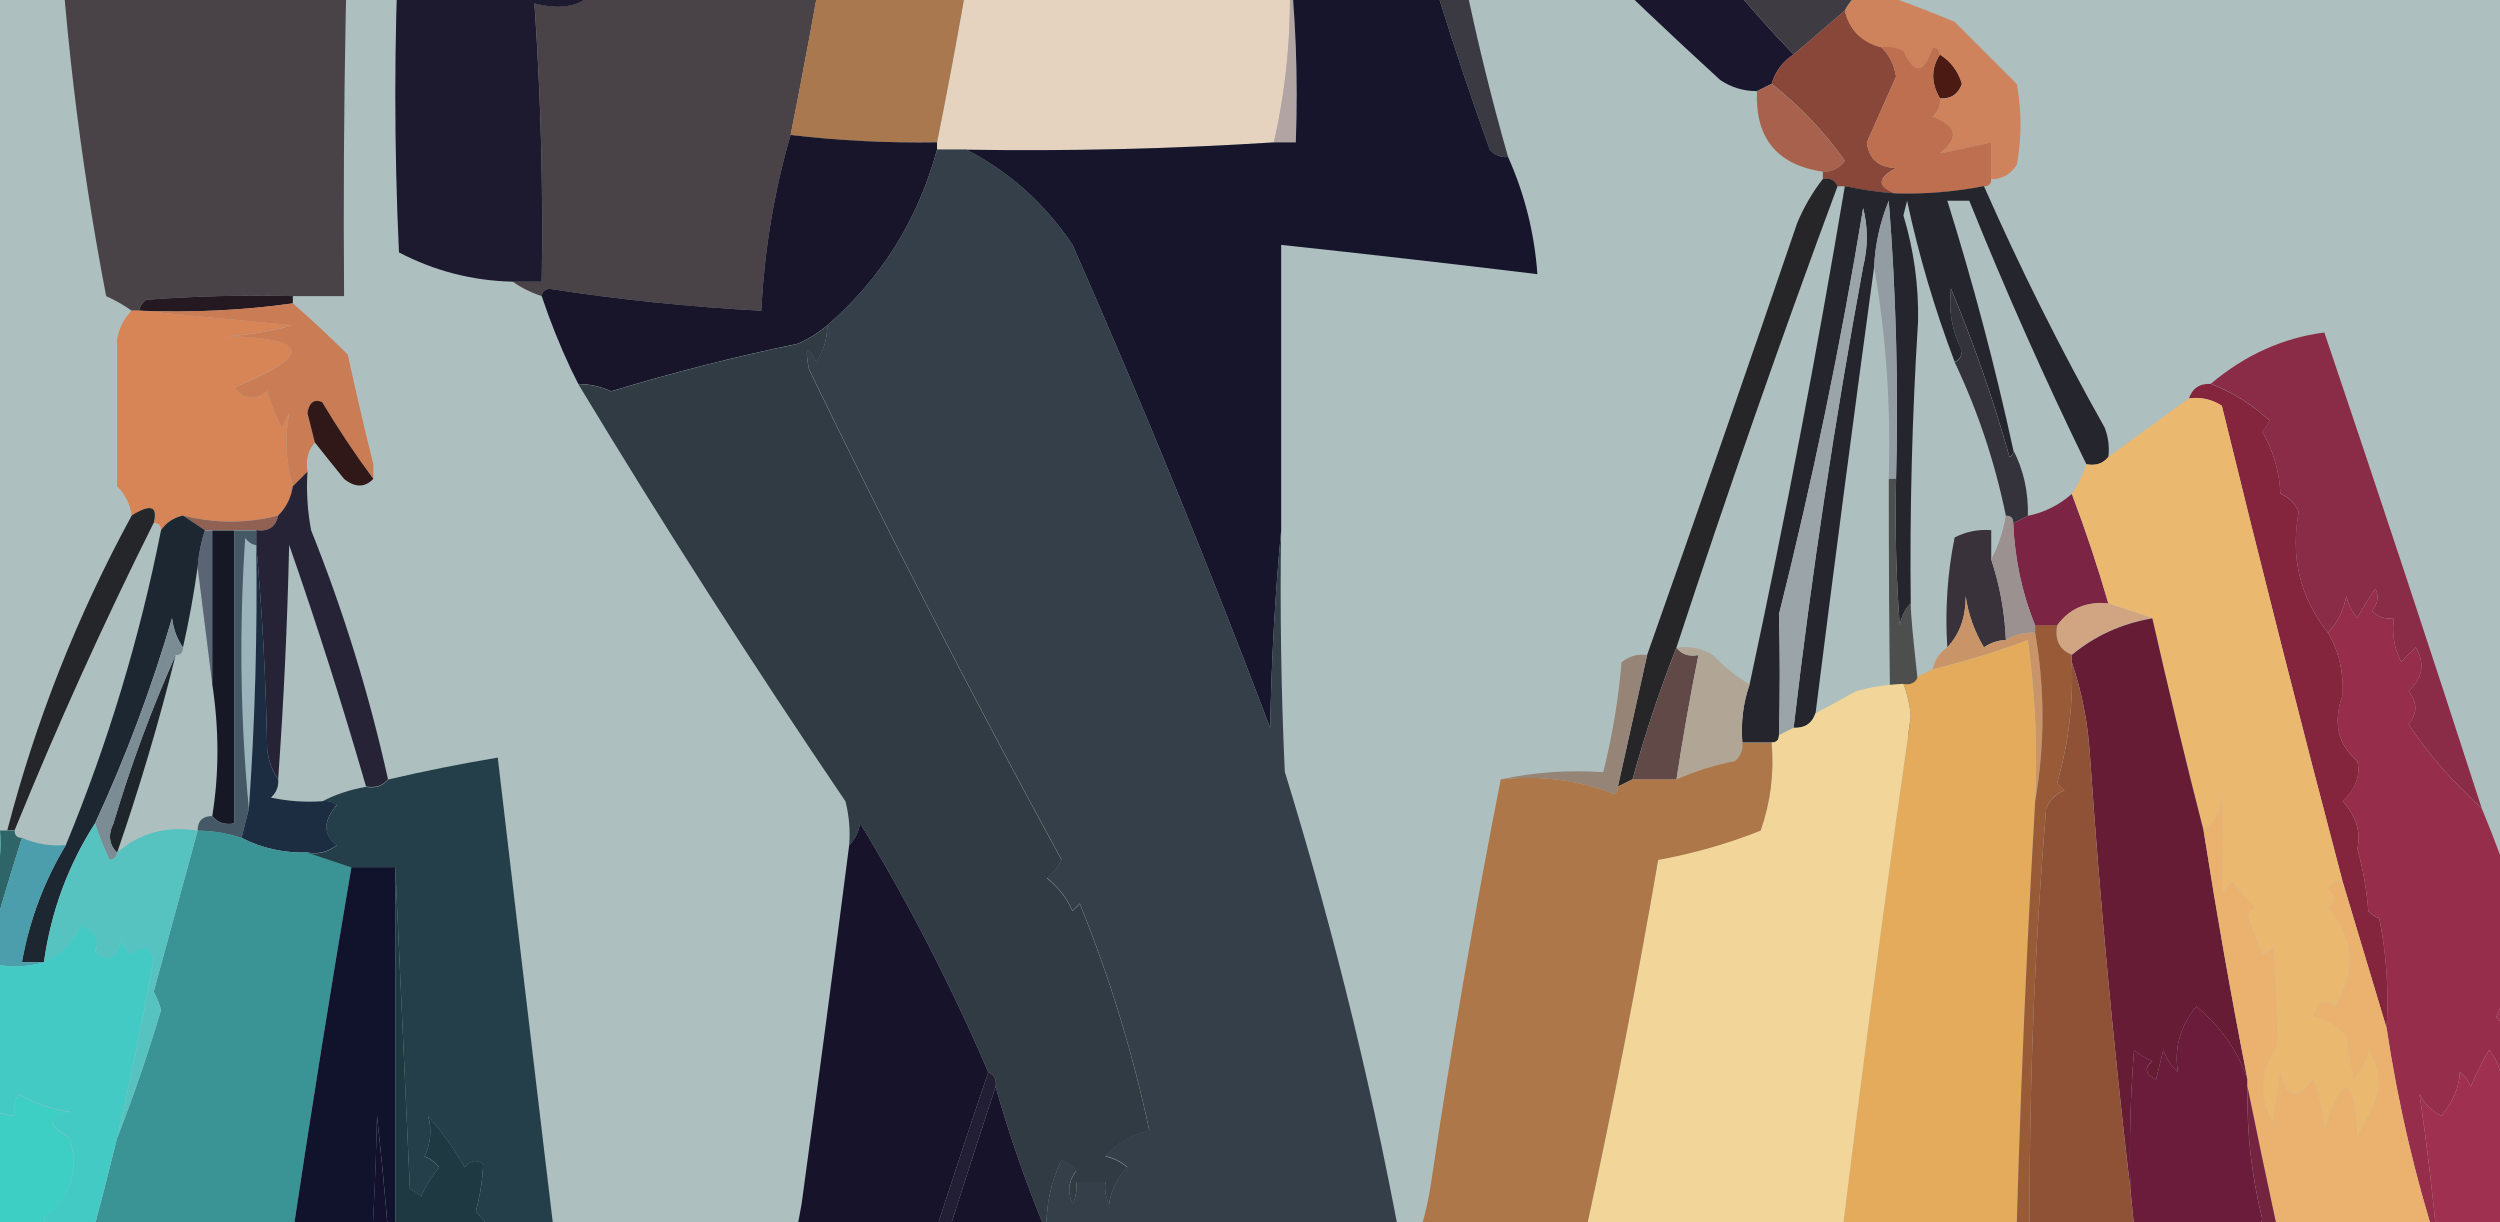 <?xml version="1.0" encoding="UTF-8"?>
<svg version="1.1" viewBox="325 1032 450 220" xmlns="http://www.w3.org/2000/svg">
 <g fill="#adbfbf">
  <path d="m-40.001 470.48c-0.138 0-0.27 0.055-0.367 0.152-0.097 0.097-0.152 0.229-0.152 0.367l1e-3 1160c0 0.287 0.232 0.519 0.519 0.519l1159 1e-3c0.138 0 0.27-0.055 0.367-0.152s0.152-0.229 0.152-0.367l-1e-3 -1160c0-0.287-0.232-0.519-0.519-0.519l-1159-0.001z"/>
 </g>
 <g fill="#322e3b">
  <path d="m584.59 617.5c-1.715 2.578-1.056 4.774 1.976 6.589 3.497 11.443 1.521 21.766-5.93 30.967-3.112-1.228-5.967-0.569-8.565 1.977-2.224-1.087-2.445-2.405-0.659-3.953-0.788-1.706-1.447-3.463-1.977-5.271-4.478 6.694-10.626 10.647-18.448 11.86-11.676-2.535-23.318-5.17-34.92-7.906-1.006-1.012-2.323-1.671-3.953-1.977 0.879-0.439 1.756-0.878 2.635-1.318-2.549-2.993-2.549-5.628 0-7.907-0.879-0.878-1.757-1.757-2.635-2.636 4.608 1.284 8.781 2.821 12.519 4.612 2.692-1.422 4.449-3.619 5.271-6.589 0.546 0.603 1.204 1.042 1.977 1.318 3.854-1.914 7.808-3.232 11.86-3.953 15.061 2.948 23.406-3.201 25.037-18.448 5.55-0.809 10.821 0.07 15.813 2.635z"/>
 </g>
 <g fill="#2e2a3a">
  <path d="m543.74 633.31c-4.052 0.721-8.005 2.039-11.86 3.953-0.772-0.276-1.431-0.715-1.977-1.318-0.822 2.97-2.579 5.166-5.271 6.589-3.737-1.791-7.91-3.328-12.519-4.612 0.879 0.879 1.756 1.757 2.635 2.636-2.549 2.278-2.549 4.914 0 7.907-0.879 0.439-1.757 0.878-2.635 1.318 1.63 0.306 2.948 0.965 3.953 1.977-3.086 0.362-3.086 1.46 0 3.295 11.246 6.529 23.105 10.702 35.579 12.518-3.62-0.413-7.134 0.026-10.542 1.318 0.478 0.901 0.917 1.779 1.318 2.635 0.051 1.427 0.492 2.745 1.318 3.953-0.602 1.051-1.481 1.49-2.635 1.318-8.786 1.2e-4 -17.57 1.2e-4 -26.355 1.2e-4 -7.838 0.353-14.427-2.283-19.766-7.907-2.425 8.2-5.499 16.107-9.224 23.72-0.879-1.757-1.757-3.514-2.636-5.271-1.167 1.087-1.606 2.405-1.318 3.953-9.572-27.723-1.227-48.148 25.037-61.275 12.529-1.304 24.828-0.206 36.897 3.294z"/>
 </g>
 <g fill="#1f1c2d">
  <path d="m584.59 617.5c11.785 7.777 16.397 18.759 13.836 32.944-3.026 14.258-11.811 22.165-26.355 23.719 0.15 4.198-0.07 8.152-0.659 11.86-2.635 0-3.953-1.318-3.953-3.953 1.737-4.039 1.737-8.211 0-12.519-5.163-1.524-10.434-2.183-15.813-1.977-12.474-1.816-24.334-5.989-35.579-12.518-3.086-1.834-3.086-2.932 0-3.295 11.603 2.736 23.244 5.371 34.92 7.906 7.822-1.212 13.971-5.165 18.448-11.86 0.53 1.808 1.189 3.565 1.977 5.271-1.786 1.549-1.565 2.866 0.659 3.953 2.599-2.546 5.453-3.205 8.565-1.977 7.45-9.201 9.427-19.524 5.93-30.967-3.032-1.815-3.691-4.011-1.976-6.589z"/>
 </g>
 <g fill="#d79e71">
  <path d="m551.65 667.57c5.379-0.206 10.65 0.453 15.813 1.977 1.737 4.307 1.737 8.48 0 12.519-9.146 1.619-18.371 2.498-27.673 2.635 0.341-4.702 2.977-6.458 7.907-5.271-0.161-3.679-1.919-6.315-5.271-7.907-0.401-0.856-0.839-1.735-1.318-2.635 3.408-1.291 6.922-1.731 10.542-1.318z"/>
 </g>
 <g fill="#ebaf70">
  <path d="m547.7 670.21c5.855-0.293 12.005-0.293 18.448 0v10.542c-5.289 0.219-10.561-0.001-15.813-0.659-1.756-2.197-1.756-4.393 0-6.589-0.746-1.311-1.625-2.409-2.635-3.294z"/>
 </g>
 <g fill="#3d2221">
  <path d="m542.43 671.52c3.352 1.592 5.11 4.227 5.271 7.907-4.93-1.187-7.565 0.569-7.907 5.271 9.302-0.137 18.526-1.016 27.673-2.635 0 2.635 1.318 3.953 3.953 3.953v15.813h-2.635c-0.879 0-1.318-0.439-1.318-1.318 2.897 0.12 3.335-0.758 1.318-2.635 0.215-3.106-0.004-6.18-0.659-9.224-0.366 1.207-1.025 2.085-1.977 2.635 0-0.879-0.439-1.318-1.318-1.318-0.113-1.313 0.327-2.41 1.318-3.294-6.968 0.359-13.997 0.579-21.084 0.659-1.87-1.253-4.065-1.692-6.589-1.318-0.44-3.542 0.437-6.617 2.635-9.224 1.154 0.172 2.034-0.267 2.635-1.318-0.826-1.208-1.266-2.526-1.318-3.953z"/>
 </g>
 <g fill="#d09a76">
  <path d="m526.61 709.74c-12.391-2.306-17.662-9.774-15.813-22.402v-1.318c13.1-7.028 18.809-2.856 17.131 12.519-0.003 3.981-0.443 7.714-1.318 11.201z"/>
 </g>
 <g fill="#1f1a2d">
  <path d="m514.75 676.8c2.342 1.45 4.977 2.549 7.907 3.294-3.592 0.24-7.107 0.899-10.542 1.977-0.826 1.208-1.266 2.526-1.318 3.953v1.318c-1.252 4.305-3.01 8.477-5.271 12.519 1.207 0.366 2.085 1.025 2.635 1.977-6.15 4.832-12.299 9.663-18.448 14.495-2.63-8.331-5.266-16.676-7.907-25.037-0.289-1.548 0.15-2.866 1.318-3.953 0.879 1.757 1.756 3.515 2.636 5.271 3.725-7.613 6.8-15.519 9.224-23.72 5.34 5.624 11.928 8.259 19.766 7.907z"/>
 </g>
 <g fill="#d49d8a">
  <path d="m568.78 697.88c-2.257-1.496-3.136-3.692-2.636-6.589 0.952-0.551 1.61-1.428 1.977-2.635 0.655 3.044 0.874 6.118 0.659 9.224z"/>
 </g>
 <g fill="#170c0b">
  <path d="m564.83 689.97c0.879 0 1.318 0.439 1.318 1.318-0.501 2.897 0.378 5.093 2.636 6.589 2.017 1.878 1.579 2.755-1.318 2.635-4.909-0.369-6.446-3.005-4.612-7.907 0.366-1.207 1.025-2.085 1.977-2.635z"/>
 </g>
 <g fill="#26181c">
  <path d="m510.8 687.34c-1.849 12.628 3.422 20.096 15.813 22.402-0.879 0.879-1.757 1.756-2.635 2.635-7.564-0.256-12.835-3.77-15.813-10.542-0.551-0.952-1.429-1.61-2.635-1.977 2.261-4.042 4.019-8.213 5.271-12.519z"/>
 </g>
 <g fill="#221518">
  <path d="m520.02 688.66c1.548-0.289 2.866 0.15 3.953 1.318-1.177 3.405-1.616 6.92-1.318 10.542-1.742 0.224-3.28-0.215-4.612-1.318-1.174-3.951-0.515-7.464 1.976-10.542z"/>
 </g>
 <g fill="#d1895e">
  <path d="m564.83 689.97c-0.952 0.551-1.61 1.429-1.977 2.635-1.834 4.902-0.297 7.537 4.612 7.907 0 0.879 0.439 1.318 1.318 1.318-0.884 1.775-0.884 3.313 0 4.612-2.513 1.409-4.271 3.385-5.271 5.93-2.491 2.754-4.687 5.828-6.589 9.224-8.208 1.06-14.577-2.016-19.107-9.224-0.691-8.368-0.472-16.714 0.659-25.037h6.589c7.087-0.08 14.116-0.3 21.084-0.659-0.991 0.884-1.431 1.982-1.318 3.294z"/>
 </g>
 <g fill="#d98c5d">
  <path d="m508.16 701.83c2.978 6.772 8.249 10.286 15.813 10.542 0.122 5.088 0.341 10.359 0.659 15.813 0.26 3.111 1.798 5.308 4.612 6.589 1.273 2.498 1.712 5.134 1.318 7.907v5.271c-1.971 8.045-2.85 16.39-2.635 25.037 0.966 10.806-4.085 15.199-15.154 13.177-11.993-0.845-22.754-4.798-32.285-11.86-0.68-4.479-1.779-8.871-3.294-13.178-3.376-7.901-6.67-15.808-9.883-23.719 8.116-3.276 14.705-8.547 19.766-15.813 1.318-0.439 2.197-1.318 2.636-2.635v-2.635c6.15-4.832 12.298-9.663 18.448-14.495z"/>
 </g>
 <g fill="#b25e45">
  <path d="m568.78 701.83h2.635c6.02-0.55 7.996 2.086 5.93 7.907-2.5 1.998-5.355 2.877-8.565 2.635h-5.271c1-2.545 2.758-4.521 5.271-5.93-0.884-1.299-0.884-2.837 0-4.612z"/>
 </g>
 <g fill="#504c53">
  <path d="m467.31 720.28c7.215-1.303 14.682-1.742 22.402-1.318-0.439 1.318-1.318 2.197-2.636 2.635-6.332-1.301-12.921-1.741-19.766-1.318z"/>
 </g>
 <g fill="#120e20">
  <path d="m467.31 720.28c6.846-0.423 13.435 0.017 19.766 1.318-5.061 7.266-11.65 12.537-19.766 15.813-5.335-3.161-8.41-7.993-9.224-14.495 2.655-1.877 5.729-2.754 9.224-2.635z"/>
 </g>
 <g fill="#181329">
  <path d="m514.75 676.8c8.785 0 17.569 0 26.355-1.2e-4 -2.198 2.608-3.076 5.682-2.635 9.224 2.524-0.374 4.719 0.064 6.589 1.318h-6.589c-1.131 8.323-1.349 16.67-0.659 25.037 4.53 7.208 10.899 10.284 19.107 9.224 1.901-3.396 4.098-6.47 6.589-9.224h5.271c0.219 9.235 0 18.459-0.659 27.673-2.413 5.926-6.805 8.561-13.177 7.907-8.463-0.506-16.588-2.263-24.378-5.271 0.394-2.773-0.045-5.408-1.318-7.907-2.815-1.281-4.353-3.477-4.612-6.589-0.318-5.454-0.536-10.725-0.659-15.813 0.879-0.879 1.756-1.757 2.635-2.635 0.875-3.487 1.315-7.22 1.318-11.201 1.679-15.374-4.031-19.546-17.131-12.519 0.051-1.427 0.492-2.745 1.318-3.953 3.435-1.078 6.95-1.737 10.542-1.977-2.929-0.746-5.565-1.845-7.907-3.294z"/>
 </g>
 <g fill="#49444a">
  <path d="m458.09 722.92c0.814 6.502 3.889 11.334 9.224 14.495 3.213 7.912 6.507 15.818 9.883 23.719 1.515 4.306 2.615 8.698 3.294 13.178v2.636c-10.9 2.576-21.881 4.553-32.944 5.93-2.05-11.485-2.928-23.125-2.635-34.92-0.777-11.186 3.615-19.533 13.178-25.037z"/>
 </g>
 <g fill="#3d3a42">
  <path d="m440.96 749.27c-1.236 15.763-1.676 31.576-1.318 47.439-0.43 3.704-1.527 7.218-3.294 10.542-0.439 10.103-0.879 20.205-1.318 30.308 0.406-21.364-7.282-39.153-23.061-53.369-5.831-2.916-11.542-5.771-17.131-8.565 14.344-10.469 29.717-19.255 46.121-26.355z"/>
 </g>
 <g fill="#313440">
  <path d="m554.28 767.72c9.119 8.565 14.829 19.107 17.131 31.626-2.197 3.514-4.392 3.514-6.589 0-0.096-7.091-1.854-13.68-5.271-19.766-0.661-1.345-1.539-1.565-2.635-0.659-2.79 2.281-4.766 5.137-5.93 8.565-3.478-5.454-7.211-10.725-11.201-15.813 0.777-1.712 2.095-2.809 3.953-3.294 3.487-0.655 7.001-0.875 10.542-0.659z"/>
 </g>
 <g fill="#19162c">
  <path d="m444.91 747.95c-0.292 11.795 0.585 23.435 2.635 34.92 11.062-1.377 22.043-3.353 32.944-5.93 2.987 7.207 5.183 14.674 6.589 22.402 0.781 6.877-0.536 7.756-3.953 2.635-0.834 3.289-1.273 6.364-1.318 9.224-0.862-6.8-3.936-12.291-9.224-16.472-11.061-0.721-22.042-0.062-32.944 1.976-0.358-15.863 0.082-31.676 1.318-47.439 1.174-0.804 2.492-1.242 3.953-1.318z"/>
 </g>
 <g fill="#181725">
  <path d="m530.57 747.95c9.419 4.719 17.326 11.308 23.72 19.766-3.541-0.216-7.055 0.004-10.542 0.659-1.858 0.485-3.176 1.583-3.953 3.294 3.99 5.088 7.723 10.359 11.201 15.813 1.164-3.429 3.14-6.284 5.93-8.565 1.096-0.907 1.974-0.687 2.635 0.659 3.417 6.087 5.175 12.676 5.271 19.766-4.693-2.04-9.085-4.675-13.178-7.907-1.273 2.499-1.712 5.134-1.318 7.907-1.09 6.788-1.749 13.815-1.977 21.084-0.879-2.636-1.756-5.271-2.635-7.907-1.467 1.061-3.003 1.94-4.612 2.635-1.131-13.448-3.546-26.625-7.247-39.532-1.463-2.025-3.439-2.903-5.93-2.635-0.215-8.647 0.664-16.992 2.635-25.037z"/>
 </g>
 <g fill="#494348">
  <path d="m394.84 775.63c5.589 2.795 11.3 5.649 17.131 8.565 15.779 14.216 23.466 32.005 23.061 53.369 0.439-10.103 0.879-20.205 1.318-30.308 1.767-3.324 2.865-6.838 3.294-10.542 10.902-2.039 21.883-2.697 32.944-1.976 5.288 4.181 8.362 9.672 9.224 16.472 2.824 21.315 5.899 42.399 9.224 63.252-1.013 11.848-1.891 23.708-2.635 35.579v2.636c-4.596 48.062-11.624 95.94-21.084 143.63-2.972 10.181-4.728 20.723-5.271 31.626-12.828-0.666-25.566-1.983-38.215-3.953-0.8 0.163-1.239 0.602-1.318 1.318-1.97-0.644-3.728-1.522-5.271-2.635h5.271c0.274-16.721-0.166-33.413-1.318-50.075 7.404 1.893 11.796-0.742 13.178-7.907h-10.542c-0.22-43.927 0-87.852 0.659-131.77 1.855-12.007 4.052-23.867 6.589-35.579-9.126 20.453-17.91 41.097-26.355 61.934-1.106 5.452-2.205 10.723-3.294 15.813 0.211-2.239-0.008-4.435-0.659-6.589-6.476 17.88-10.429 36.329-11.86 55.346-1.579 33.804-2.238 67.626-1.977 101.47h-9.224c-8.796-0.219-17.581-2e-4 -26.355 0.659-0.733 0.505-1.171 1.163-1.318 1.977h-1.318c-1.359-0.987-2.896-1.865-4.612-2.636-9.733-50.661-11.928-101.61-6.589-152.86 5.669-36.205 14.014-71.784 25.037-106.74 4.397-13.624 10.546-26.363 18.448-38.215 4.056-4.724 8.668-8.677 13.836-11.86z"/>
 </g>
 <g fill="#27232e">
  <path d="m487.08 799.35c2.006 6.29 3.323 12.878 3.953 19.766 0 4.392 0 8.785 7e-5 13.178v42.168c-3.325-20.854-6.4-41.937-9.224-63.252 0.045-2.861 0.484-5.935 1.318-9.224 3.417 5.121 4.735 4.242 3.953-2.635z"/>
 </g>
 <g fill="#e6d3bf">
  <path d="m527.93 772.99c2.491-0.268 4.467 0.61 5.93 2.635 3.701 12.907 6.117 26.085 7.247 39.532 7.553 44.695 12.386 89.499 14.495 134.41 1.103 24.581 1.542 49.178 1.318 73.794 0.78 11.773-0.099 23.194-2.636 34.261-18.419 1.17-36.868 1.611-55.346 1.318h-5.271v-1.318c6.231-30.962 11.064-62.149 14.495-93.56 3.615-27.053 4.712-54.288 3.294-81.701-4.081-22.121-10.889-43.205-20.425-63.252-0.63-6.888-1.948-13.477-3.953-19.766-1.406-7.727-3.601-15.195-6.589-22.402v-2.636c9.531 7.062 20.292 11.015 32.285 11.86 11.069 2.021 16.12-2.372 15.154-13.177z"/>
 </g>
 <g fill="#272430">
  <path d="m550.33 799.35c0.067 18.467 0.726 36.915 1.977 55.346 2.932 18.885 5.349 37.772 7.248 56.663v10.542c-0.855 6.109-1.514 12.258-1.977 18.448-0.439-3.953-0.879-7.907-1.318-11.86-0.657 7.014-0.878 14.042-0.659 21.084-2.11-44.912-6.942-89.715-14.495-134.41 1.609-0.696 3.146-1.575 4.612-2.635 0.879 2.635 1.756 5.271 2.635 7.907 0.228-7.269 0.887-14.296 1.977-21.084z"/>
 </g>
 <g fill="#494349">
  <path d="m564.83 799.35c2.197 3.514 4.392 3.514 6.589 0 4.171 11.359 6.806 23.219 7.907 35.579-1.542 24.292-2.86 48.888-3.953 73.794v7.907c-0.879 8.581-1.756 17.366-2.635 26.355v-7.907c-0.629-1.289-1.506-2.386-2.636-3.294 0.982-3.388 1.422-6.682 1.318-9.883-0.22-0.439-0.439-0.879-0.659-1.318-1.206 1.091-2.083 2.409-2.635 3.953-5.878-2.554-8.734-6.947-8.565-13.178-1.899-18.891-4.316-37.778-7.248-56.663-1.25-18.43-1.909-36.879-1.977-55.346-0.394-2.773 0.045-5.408 1.318-7.907 4.093 3.231 8.485 5.867 13.178 7.907z"/>
 </g>
 <g fill="#242032">
  <path d="m579.32 834.93c3.215 20.467 7.607 40.672 13.178 60.616-0.841 1.349-1.72 2.667-2.636 3.953 1.09 4.326 1.529 8.718 1.318 13.178-1.032-2.873-2.35-5.947-3.953-9.224-2.173-1.589-4.15-3.346-5.93-5.271-0.406 1.065-1.065 1.944-1.977 2.636-1.66-2.442-1.66-4.857 0-7.248-0.825-0.988-1.484-2.087-1.977-3.294-0.229 6.393-0.888 12.542-1.977 18.449 1.094-24.906 2.412-49.503 3.953-73.794z"/>
 </g>
 <g fill="#926d51">
  <path d="m491.03 832.29c1.53 20.857 1.75 41.941 0.659 63.252-1.048 5.023-2.147 9.855-3.294 14.495 0.745-11.872 1.622-23.731 2.635-35.579v-42.168z"/>
 </g>
 <g fill="#1d1a2f">
  <path d="m417.24 1082.7c-7.249-0.174-14.058-1.932-20.425-5.271-0.879-18.887-0.879-37.776 0-56.663 2.359-28.512 3.897-57.064 4.612-85.654 1.09-5.09 2.189-10.361 3.294-15.813 8.445-20.838 17.229-41.481 26.355-61.934-2.537 11.712-4.733 23.572-6.589 35.579-0.659 43.923-0.879 87.848-0.659 131.77h10.542c-1.381 7.165-5.773 9.8-13.178 7.907 1.152 16.662 1.592 33.354 1.318 50.075h-5.271z"/>
 </g>
 <g fill="#1a162d">
  <path d="m591.18 912.67c3.093 50.098 21.98 93.144 56.663 129.14-1.942 1.234-3.26 2.991-3.953 5.271-0.879 0.439-1.757 0.879-2.636 1.318-2.382 0.012-4.579-0.647-6.589-1.977-17.798-16.26-34.928-33.172-51.392-50.733-3.886-7.767-5.863-16.112-5.93-25.037-1.612-17.973-2.271-35.982-1.977-54.028v-7.907c1.089-5.906 1.747-12.056 1.977-18.449 0.493 1.207 1.152 2.306 1.977 3.294-1.66 2.39-1.66 4.806 0 7.248 0.912-0.692 1.571-1.571 1.977-2.636 1.78 1.925 3.757 3.682 5.93 5.271 1.604 3.277 2.921 6.352 3.953 9.224z"/>
 </g>
 <g fill="#b17f51">
  <path d="m491.03 819.11c9.537 20.047 16.344 41.131 20.425 63.252 1.418 27.413 0.32 54.647-3.294 81.701-2.096 4.881-3.194 10.152-3.294 15.813-0.439-0.439-0.879-0.879-1.318-1.318-1.623 3.598-2.721 3.378-3.294-0.659 0.991-2.838 1.211-5.693 0.659-8.566-0.439 0.879-0.879 1.757-1.318 2.636-0.908-1.129-2.006-2.007-3.294-2.636-0.95 2.881-1.828 5.736-2.635 8.566 1.521 1.204 1.3 2.302-0.659 3.294-0.439-3.074-0.879-6.15-1.318-9.224-2.381 3.495-3.699 7.009-3.953 10.542-1.123-7.494-2.22-14.962-3.294-22.402 0.439-3.074 0.879-6.15 1.318-9.224 0.879 5.271 1.756 10.542 2.635 15.813 0.439-2.635 0.879-5.271 1.318-7.907-1.869-7-2.746-14.247-2.636-21.743 0.416-8.133 0.855-16.26 1.318-24.378v-2.636c1.148-4.64 2.247-9.472 3.294-14.495 1.091-21.311 0.871-42.395-0.659-63.252-7e-5 -4.392-7e-5 -8.786-7e-5 -13.178z"/>
 </g>
 <g fill="#3b3a43">
  <path d="m559.56 911.36c-0.169 6.23 2.687 10.624 8.565 13.178 0.552-1.544 1.43-2.862 2.635-3.953 0.22 0.439 0.439 0.879 0.659 1.318 0.104 3.201-0.336 6.495-1.318 9.883 1.129 0.908 2.007 2.006 2.636 3.294v7.907c0.879-8.988 1.756-17.774 2.635-26.355-0.294 18.045 0.365 36.055 1.977 54.028 0.067 8.925 2.044 17.27 5.93 25.037 2.633 21.504 7.026 43.027 13.177 64.57-1.313 0.113-2.41-0.327-3.295-1.318-6.528-18.101-12.239-36.549-17.131-55.346-5.78-27.364-11.271-54.598-16.472-81.701v-10.542z"/>
 </g>
 <g fill="#a9784e">
  <path d="m488.4 912.67c-0.463 8.119-0.901 16.245-1.318 24.378-0.111 7.495 0.767 14.743 2.636 21.743-0.439 2.636-0.879 5.271-1.318 7.907-0.879-5.271-1.756-10.542-2.635-15.813-0.439 3.074-0.879 6.15-1.318 9.224 1.074 7.44 2.172 14.908 3.294 22.402 0.254-3.533 1.572-7.047 3.953-10.542 0.439 3.074 0.879 6.15 1.318 9.224 1.959-0.992 2.18-2.09 0.659-3.294 0.808-2.829 1.685-5.685 2.635-8.566 1.289 0.628 2.386 1.506 3.294 2.636 0.439-0.879 0.879-1.757 1.318-2.636 0.552 2.873 0.332 5.727-0.659 8.566 0.573 4.036 1.671 4.256 3.294 0.659 0.439 0.439 0.879 0.879 1.318 1.318 0.1-5.661 1.198-10.932 3.294-15.813-3.431 31.411-8.264 62.598-14.495 93.56-8.824 0.144-17.609-0.295-26.355-1.318 9.46-47.695 16.488-95.573 21.084-143.63z"/>
 </g>
 <g fill="#3e3b42">
  <path d="m592.5 895.54c6.35 20.541 14.916 40.307 25.696 59.299 14.619 24.917 28.894 49.955 42.827 75.112-1.757 0.879-3.074 2.197-3.953 3.953-3.074 2.636-6.15 5.271-9.224 7.907-34.683-35.996-53.57-79.041-56.663-129.14 0.211-4.459-0.228-8.851-1.318-13.178 0.916-1.286 1.795-2.604 2.636-3.953z"/>
 </g>
 <g fill="#884739">
  <path d="m657.07 1033.9c0.849 3.484 3.045 5.681 6.589 6.589 1.426 1.442 2.304 3.198 2.636 5.271-1.756 3.953-3.514 7.907-5.271 11.86 0.37 3.002 2.128 4.54 5.271 4.612-3.459 1.836-3.459 3.372 0 4.612-3.111-0.229-6.186-0.668-9.224-1.318h-1.318c-0.451-1.104-1.328-1.544-2.636-1.318v-1.318c1.655 0.051 2.973-0.608 3.953-1.977-3.837-5.37-8.231-9.982-13.178-13.836 0.693-2.28 2.011-4.037 3.953-5.271 3.074-2.635 6.15-5.271 9.224-7.907z"/>
 </g>
 <g fill="#b1a4a2">
  <path d="m556.92 1023.4c1.308 11.18 1.747 22.601 1.318 34.261h-3.953c2.537-11.068 3.416-22.488 2.636-34.261z"/>
 </g>
 <g fill="#4b1a13">
  <path d="m674.2 1041.8c1.93 1.194 3.248 2.951 3.953 5.271-0.665 1.87-1.983 2.748-3.953 2.635-1.637-2.782-1.637-5.417 0-7.907z"/>
 </g>
 <g fill="#ce835c">
  <path d="m661.02 1030c5.218 1.725 10.489 3.702 15.813 5.93 3.733 3.733 7.468 7.468 11.201 11.201 0.879 4.832 0.879 9.663 0 14.495-1.075 1.743-2.613 2.621-4.612 2.636v-6.589c-3.176 0.742-6.25 1.401-9.224 1.977 3.497-2.731 3.057-4.927-1.318-6.589 0.991-0.884 1.431-1.982 1.318-3.295 1.97 0.112 3.288-0.765 3.953-2.635-0.705-2.32-2.023-4.077-3.953-5.271-0.079-0.716-0.518-1.154-1.318-1.318-1.506 4.777-3.263 4.995-5.271 0.659-1.249-0.637-2.567-0.855-3.953-0.659-3.543-0.908-5.74-3.105-6.589-6.589 0.879-1.756 2.197-3.074 3.953-3.953z"/>
 </g>
 <g fill="#be6f50">
  <path d="m663.66 1040.5c1.386-0.196 2.704 0.022 3.953 0.659 2.008 4.337 3.765 4.118 5.271-0.659 0.8 0.163 1.239 0.602 1.318 1.318-1.637 2.489-1.637 5.125 0 7.907 0.113 1.313-0.327 2.41-1.318 3.295 4.375 1.661 4.815 3.858 1.318 6.589 2.974-0.576 6.048-1.235 9.224-1.977v6.589c0 0.879-0.439 1.318-1.318 1.318-5.208 1.018-10.479 1.456-15.813 1.318-3.459-1.24-3.459-2.776 0-4.612-3.143-0.072-4.901-1.61-5.271-4.612 1.756-3.953 3.514-7.907 5.271-11.86-0.332-2.072-1.21-3.829-2.636-5.271z"/>
 </g>
 <g fill="#a8614d">
  <path d="m643.89 1047.1c4.947 3.854 9.34 8.467 13.178 13.836-0.98 1.369-2.298 2.028-3.953 1.977-8.26-1.237-12.213-6.069-11.86-14.495 0.879-0.439 1.757-0.879 2.636-1.318z"/>
 </g>
 <g fill="#18142a">
  <path d="m467.31 1056.3c8.746 1.023 17.531 1.461 26.355 1.318v1.318c-3.43 12.625-10.019 23.167-19.766 31.626-1.559 1.323-3.316 2.422-5.271 3.294-11.356 2.344-22.557 5.2-33.603 8.565-1.898-0.854-3.874-1.293-5.93-1.318-0.439-0.879-0.879-1.756-1.318-2.635-2.014-4.281-3.77-8.674-5.271-13.178 0.079-0.716 0.518-1.154 1.318-1.318 12.649 1.97 25.386 3.288 38.215 3.953 0.543-10.903 2.299-21.445 5.271-31.626z"/>
 </g>
 <g fill="#25262d">
  <path d="m657.07 1065.5c3.039 0.65 6.113 1.089 9.224 1.318 5.334 0.138 10.605-0.3 15.813-1.318 6.535 14.828 13.782 29.323 21.743 43.486 0.646 1.704 0.866 3.462 0.659 5.271-0.934 1.191-2.252 1.63-3.953 1.318-7.565-15.503-14.593-31.316-21.084-47.439h-3.953c4.619 14.744 8.572 29.678 11.86 44.803 0.086 0.577-0.133 1.017-0.659 1.318-2.908-10.313-6.421-20.415-10.542-30.308-0.476 3.87 0.183 7.603 1.977 11.201-0.092 1.008-0.531 1.667-1.318 1.977-3.608-9.502-6.464-19.165-8.565-28.99-0.22 0.879-0.439 1.757-0.659 2.635 1.878 6.224 2.757 12.592 2.636 19.107-1.069 16.895-1.508 33.806-1.318 50.733-1.012 1.006-1.671 2.323-1.977 3.953-0.659-8.774-0.878-17.559-0.659-26.355 0.437-16.715-0.001-33.406-1.318-50.075-1.552 3.81-2.431 7.763-2.635 11.86-3.682 26.974-7.196 53.77-10.542 80.383-0.623 1.853-1.941 2.732-3.953 2.636 3.249-27.752 7.423-55.425 12.519-83.018 0.879-3.514 0.879-7.027 0-10.542-4.04 24.595-9.091 48.973-15.154 73.135 0.189 7.025 0.189 14.273 0 21.743 0 0.879-0.439 1.318-1.318 1.318h-5.271c-0.291-3.662 0.147-7.177 1.318-10.542 6.386-29.733 12.096-59.601 17.131-89.607z"/>
 </g>
 <g fill="#16152c">
  <path d="m559.56 921.9c5.201 27.102 10.692 54.336 16.472 81.701 4.891 18.796 10.603 37.245 17.131 55.346 0.884 0.991 1.982 1.431 3.295 1.318 2.991 6.694 4.748 13.722 5.271 21.084-15.36-1.865-30.733-3.622-46.121-5.271v51.392c-1.094 11.628-1.753 23.488-1.976 35.579-11.08-29.279-22.939-58.27-35.579-86.972-5.019-7.447-11.388-13.156-19.107-17.131 18.478 0.292 36.926-0.148 55.346-1.318h3.953c0.43-11.661-0.009-23.082-1.318-34.261 0.224-24.616-0.215-49.213-1.318-73.794-0.219-7.042 0.002-14.07 0.659-21.084 0.439 3.953 0.879 7.907 1.318 11.86 0.463-6.191 1.121-12.34 1.977-18.448z"/>
 </g>
 <g fill="#353f49">
  <path d="m493.67 1058.9h5.271c7.719 3.974 14.088 9.684 19.107 17.131 12.64 28.702 24.5 57.692 35.579 86.972 0.224-12.092 0.883-23.952 1.976-35.579-0.22 14.502 0 28.997 0.659 43.486 9.079 29.449 16.327 59.318 21.743 89.607 4.069 16.92 8.9 33.612 14.495 50.075-1.314 0.04-2.193-0.619-2.636-1.977-1.444-3.831-2.981-7.565-4.612-11.201-1.849 4.229-3.167 8.621-3.953 13.178-1.725 3.151-3.043 3.151-3.953 0-0.439 0.879-0.879 1.757-1.318 2.635-1.596-10.358-3.352-20.899-5.271-31.626-1.666 0.185-3.204 0.185-4.612 0 1.619-1.029 3.376-1.688 5.271-1.977-3.294-1.538-6.589-3.074-9.883-4.612-1.43 2.842-2.966 3.062-4.612 0.659-2.124-0.949-4.101-0.73-5.93 0.659-1.757-0.879-3.514-1.757-5.271-2.636 5.442 21.159 11.153 42.243 17.131 63.252-5.209-14.37-10.041-28.865-14.495-43.486-0.936-1.941-2.472-2.82-4.612-2.635 1.647 3.252 1.427 6.326-0.659 9.224-2.214-1.454-4.191-1.015-5.93 1.318-0.879-2.635-1.757-5.271-2.635-7.907-1.539 3.913-3.296 4.351-5.271 1.318-1.052 0.602-1.49 1.481-1.318 2.635-0.879-1.318-1.756-2.635-2.635-3.953-3.417-13.326-7.37-26.504-11.86-39.533-0.254-4.629 0.625-9.021 2.635-13.177 1.065 0.406 1.944 1.065 2.635 1.977-1.389 1.829-1.608 3.805-0.659 5.93 0.636-1.249 0.855-2.567 0.659-3.953h5.271c-0.196 1.386 0.022 2.704 0.659 3.953 0.401-2.558 1.498-4.753 3.294-6.589-1.154-0.99-2.472-1.649-3.953-1.976 2.186-2.426 4.822-3.964 7.907-4.612-2.975-13.979-7.149-27.596-12.519-40.85-0.439 0.439-0.879 0.879-1.318 1.318-1.035-2.353-2.571-4.33-4.612-5.93 1.129-0.908 2.007-2.006 2.635-3.294-15.827-29.017-30.982-58.446-45.462-88.289-0.764-4.015-0.326-4.456 1.318-1.318 1.33-2.009 1.988-4.206 1.977-6.588 9.747-8.459 16.336-19.001 19.766-31.626z"/>
 </g>
 <g fill="#241821">
  <path d="m377.71 1085.3v1.318c-9.108 1.268-18.333 1.706-27.673 1.317 0.146-0.813 0.585-1.472 1.318-1.977 8.774-0.659 17.559-0.877 26.355-0.659z"/>
 </g>
 <g fill="#939ba3">
  <path d="m666.29 1118.2h-1.318c0.404-13.025-0.474-25.762-2.635-38.215 0.204-4.097 1.083-8.05 2.635-11.86 1.316 16.668 1.755 33.36 1.318 50.075z"/>
 </g>
 <g fill="#d78456">
  <path d="m348.72 1087.9h1.318c9.02 0.879 18.244 1.757 27.673 2.636-3.883 1.082-7.837 1.741-11.86 1.976 15.016 0.344 15.456 3.418 1.318 9.224 1.799 2.216 3.775 2.437 5.93 0.659 0.621 2.301 1.5 4.497 2.635 6.589 0.439-0.879 0.879-1.756 1.318-2.635-0.843 4.352-0.625 8.746 0.659 13.177-0.307 2.058-1.186 3.815-2.635 5.271-5.636 1.446-11.346 1.446-17.131-1e-4 -1.684 0.372-3.002 1.25-3.953 2.635 0-0.879-0.439-1.318-1.318-1.318 0.759-3.008-0.559-3.449-3.953-1.318-0.307-2.058-1.186-3.815-2.635-5.271v-26.355c0.307-2.058 1.186-3.814 2.635-5.271z"/>
 </g>
 <g fill="#ca7c55">
  <path d="m377.71 1086.6c3.322 2.9 6.617 5.975 9.883 9.224 1.482 6.781 3.019 13.37 4.612 19.766v2.636c-3.255-4.379-6.33-8.991-9.224-13.836-1.45-0.569-2.329 0.09-2.635 1.977 0.456 1.778 0.895 3.535 1.318 5.271-1.231 1.407-1.671 3.164-1.318 5.271-0.879 0.879-1.756 1.757-2.635 2.635-1.284-4.432-1.502-8.825-0.659-13.177-0.439 0.879-0.879 1.756-1.318 2.635-1.136-2.091-2.015-4.288-2.635-6.589-2.155 1.778-4.131 1.558-5.93-0.659 14.138-5.806 13.698-8.88-1.318-9.224 4.023-0.236 7.976-0.894 11.86-1.976-9.428-0.879-18.653-1.757-27.673-2.636 9.34 0.389 18.565-0.05 27.673-1.317z"/>
 </g>
 <g fill="#301818">
  <path d="m392.2 1118.2c-1.544 1.588-3.301 1.588-5.271 1e-4 -1.828-2.253-3.586-4.45-5.271-6.589-0.423-1.736-0.862-3.493-1.318-5.271 0.307-1.887 1.186-2.546 2.635-1.977 2.894 4.846 5.969 9.458 9.224 13.836z"/>
 </g>
 <g fill="#34333c">
  <path d="m687.38 1113c1.862 3.583 2.741 7.536 2.636 11.86-0.879 0.439-1.756 0.879-2.636 1.318 0-0.879-0.439-1.318-1.318-1.318-1.965-9.629-5.039-18.853-9.224-27.673 0.787-0.31 1.226-0.968 1.318-1.977-1.793-3.597-2.452-7.331-1.977-11.201 4.121 9.893 7.634 19.995 10.542 30.308 0.526-0.3 0.745-0.741 0.659-1.318z"/>
 </g>
 <g fill="#262528">
  <path d="m653.12 1064.2c1.307-0.227 2.185 0.213 2.636 1.318-10.152 27.378-19.816 55.05-28.99 83.018-3.02 7.648-5.656 15.555-7.907 23.72-0.879 0.439-1.757 0.879-2.635 1.318 1.747-7.872 3.504-15.779 5.271-23.719 9.089-25.723 18.094-51.639 27.014-77.747 1.22-2.889 2.758-5.524 4.612-7.906z"/>
 </g>
 <g fill="#8a2b48">
  <path d="m771.71 1177.5c-5.33-4.876-9.722-9.927-13.178-15.154 1.643-1.921 1.643-3.898 0-5.93 2.566-2.34 3.005-4.976 1.318-7.907-0.879 0.879-1.756 1.757-2.635 2.636-1.273-2.498-1.712-5.134-1.318-7.907-1.548 0.289-2.866-0.15-3.953-1.318 1.089-1.253 1.307-2.571 0.659-3.953-1.216 1.659-2.315 3.416-3.294 5.271-0.99-1.154-1.648-2.472-1.977-3.953-0.482 2.572-1.58 4.768-3.294 6.589-5.046-6.386-6.802-13.633-5.271-21.743-0.671-1.541-1.768-2.638-3.294-3.294-0.194-4.047-1.292-7.78-3.294-11.201 0.602-0.546 1.042-1.204 1.318-1.977-3.146-2.884-6.659-5.081-10.542-6.589 6.15-5.174 12.959-8.248 20.425-9.224 9.659 28.553 19.102 57.103 28.332 85.654z"/>
 </g>
 <g fill="#916154">
  <path d="m357.94 1124.8c5.785 1.446 11.495 1.446 17.131 1e-4 -0.423 2.04-1.741 2.919-3.953 2.636-1.318 0-2.635 0-3.953-2e-4h-5.271c-1.318-0.879-2.635-1.757-3.953-2.635z"/>
 </g>
 <g fill="#7b2443">
  <path d="m697.92 1120.9c2.46 6.5 4.656 13.089 6.589 19.766-3.928-0.419-7.004 0.899-9.224 3.953h-3.953c-2.349-5.779-3.667-11.929-3.953-18.448 0.879-0.439 1.757-0.879 2.636-1.318 3.01-0.626 5.645-1.944 7.907-3.953z"/>
 </g>
 <g fill="#3a323b">
  <path d="m683.42 1132.7c1.548 4.668 2.426 9.5 2.636 14.495-1.427 0.051-2.745 0.491-3.953 1.318-1.7-2.842-2.799-5.916-3.294-9.224 0.04 3.77-1.058 6.846-3.294 9.224-0.431-6.647 0.008-13.236 1.318-19.766 2.07-1.066 4.267-1.506 6.589-1.318v5.271z"/>
 </g>
 <g fill="#9b9190">
  <path d="m686.06 1124.8c0.879 0 1.318 0.439 1.318 1.318 0.286 6.519 1.604 12.669 3.953 18.448v1.318c-1.923-0.088-3.679 0.35-5.271 1.318-0.21-4.995-1.087-9.828-2.636-14.495 1.263-2.375 2.142-5.01 2.636-7.907z"/>
 </g>
 <g fill="#9ba5a9">
  <path d="m647.85 1163c-0.879 0.439-1.757 0.879-2.636 1.318 0.189-7.47 0.189-14.718 0-21.743 6.063-24.162 11.114-48.541 15.154-73.135 0.879 3.515 0.879 7.028 0 10.542-5.096 27.594-9.269 55.266-12.519 83.018z"/>
 </g>
 <g fill="#5b6474">
  <path d="m361.89 1127.5h1.318v27.673c-0.879-7.028-1.756-14.056-2.635-21.084 0.17-2.261 0.609-4.458 1.318-6.589z"/>
 </g>
 <g fill="#272337">
  <path d="m380.34 1116.9c-0.216 3.541 0.004 7.055 0.659 10.542 5.838 14.568 10.45 29.503 13.836 44.803-0.934 1.191-2.252 1.63-3.953 1.318-4.202-14.585-8.814-29.08-13.836-43.486-0.312 14.098-0.971 28.155-1.977 42.168-1.041-1.461-1.7-3.218-1.977-5.271-0.224-12.531-0.883-24.829-1.977-36.897v-2.636c2.212 0.283 3.53-0.596 3.953-2.636 1.45-1.456 2.329-3.213 2.635-5.271 0.879-0.879 1.756-1.756 2.635-2.635z"/>
 </g>
 <g fill="#85243d">
  <path d="m722.96 1101.1c3.884 1.508 7.396 3.704 10.542 6.589-0.275 0.772-0.716 1.431-1.318 1.977 2.003 3.421 3.101 7.154 3.294 11.201 1.526 0.656 2.624 1.754 3.294 3.294-1.531 8.11 0.225 15.357 5.271 21.743 1.941 3.317 2.82 7.05 2.635 11.201-1.779 4.92-0.901 8.874 2.635 11.86 0.618 2.585-0.26 5.001-2.635 7.247 2.445 2.694 3.323 5.549 2.635 8.566 1.03 3.61 1.689 7.345 1.977 11.201 0.546 0.602 1.204 1.042 1.977 1.318 1.31 6.53 1.749 13.119 1.318 19.766-2.635-8.786-5.271-17.57-7.907-26.355-7.489-28.42-14.736-56.972-21.743-85.654-1.787-1.16-3.764-1.6-5.93-1.318 0.623-1.853 1.941-2.731 3.953-2.635z"/>
 </g>
 <g fill="#4d4e4e">
  <path d="m664.98 1118.2v0.002c0.439-0.002 0.879-0.002 1.318-0.002-0.219 8.796 0 17.581 0.659 26.355 0.306-1.63 0.965-2.948 1.977-3.953 0 4.392 2.027 18.879 2.027 23.272-1.318 0-5.544 2.181-5.658-2.581-0.283-11.856-0.322-31.232-0.322-43.092v0.002z"/>
 </g>
 <g fill="#d1a582">
  <path d="m704.51 1140.6c2.635 0.879 5.271 1.757 7.907 2.635-5.52 0.95-10.351 3.146-14.495 6.589-2.209-0.9-3.087-2.658-2.635-5.271 2.22-3.054 5.296-4.372 9.224-3.953z"/>
 </g>
 <g fill="#9bb4bc">
  <path d="m371.12 1130.1c0.227 15.839-0.213 31.652-1.318 47.439-1.529-16.024-1.749-32.276-0.659-48.757 0.505 0.733 1.164 1.172 1.977 1.318z"/>
 </g>
 <g fill="#252629">
  <path d="m352.67 1126.1c-9.046 18.095-17.392 36.544-25.037 55.346h-1.318c5.127-19.769 12.595-38.658 22.402-56.663 3.395-2.131 4.712-1.69 3.953 1.318z"/>
 </g>
 <g fill="#1e262c">
  <path d="m356.62 1149.9c-2.981 12.015-6.494 23.875-10.542 35.579-1.447-1.451-1.667-3.208-0.659-5.271 3.124-10.487 6.857-20.59 11.201-30.308z"/>
 </g>
 <g fill="#968576">
  <path d="m621.49 1149.9c-1.767 7.941-3.524 15.847-5.271 23.719 0.086 0.577-0.133 1.017-0.659 1.318-6.402-2.522-13.21-3.401-20.425-2.636 5.89-1.299 12.04-1.738 18.448-1.318 1.634-6.478 2.733-13.067 3.294-19.766 1.332-1.103 2.87-1.542 4.612-1.318z"/>
 </g>
 <g fill="#c99467">
  <path d="m686.06 1147.2c1.592-0.967 3.348-1.406 5.271-1.318 1.757 10.103 1.757 20.205 0 30.308 0.436-9.703-0.004-19.367-1.318-28.99-5.632 2.09-11.343 3.848-17.131 5.271 0.372-1.684 1.25-3.002 2.635-3.953 2.236-2.378 3.334-5.454 3.294-9.224 0.496 3.308 1.595 6.382 3.294 9.224 1.208-0.826 2.526-1.266 3.953-1.318z"/>
 </g>
 <g fill="#e3ab5b">
  <path d="m691.33 1176.2c-1.996 34.231-3.314 68.493-3.953 102.78-0.457 10.395-1.775 20.496-3.953 30.308-10.526-4.337-21.507-5.216-32.944-2.635 5.337-48.629 11.487-97.167 18.448-145.61-0.138-2.098-0.578-4.075-1.318-5.93 1.307 0.227 2.185-0.213 2.636-1.318 0.879-0.439 1.756-0.879 2.635-1.318 5.787-1.423 11.499-3.181 17.131-5.271 1.314 9.624 1.754 19.288 1.318 28.99z"/>
 </g>
 <g fill="#171825">
  <path d="m363.21 1127.5h3.953v52.71c-1.701 0.312-3.019-0.126-3.953-1.318 1.237-7.689 1.237-15.596 0-23.72v-27.673z"/>
 </g>
 <g fill="#614947">
  <path d="m626.76 1148.6c0.934 1.191 2.252 1.63 3.953 1.318-1.486 7.433-2.804 14.901-3.953 22.402h-7.907c2.251-8.165 4.886-16.071 7.907-23.72z"/>
 </g>
 <g fill="#445965">
  <path d="m367.16 1127.5c1.318 2e-4 2.635 2e-4 3.953 2e-4v2.636c-0.813-0.146-1.472-0.585-1.977-1.318-1.09 16.481-0.87 32.733 0.659 48.757-0.439 1.756-0.879 3.514-1.318 5.271-2.55-0.857-5.185-1.295-7.907-1.318 0-1.757 0.879-2.635 2.635-2.635 0.934 1.191 2.252 1.63 3.953 1.318v-52.71z"/>
 </g>
 <g fill="#b1a695">
  <path d="m626.76 1148.6c2.356-0.376 4.553 0.063 6.589 1.318 1.944 2.07 4.141 3.828 6.589 5.271-1.17 3.365-1.609 6.88-1.318 10.542 0.113 1.312-0.327 2.41-1.318 3.294-3.679 0.714-7.192 1.813-10.542 3.294 1.149-7.501 2.467-14.968 3.953-22.402-1.701 0.312-3.019-0.127-3.953-1.318z"/>
 </g>
 <g fill="#ebb86f">
  <path d="m719 1103.7c2.166-0.282 4.143 0.158 5.93 1.318 7.007 28.682 14.254 57.234 21.743 85.654-1.154-0.173-2.033 0.266-2.635 1.318 1.504 1.219 1.504 2.318 0 3.295 4.749 5.422 5.188 11.352 1.318 17.79-1.931-1.462-3.248-0.803-3.953 1.976 2.159 0.319 4.135 1.417 5.93 3.294 0.439 2.636 0.879 5.271 1.318 7.907 1.376-1.48 2.253-3.236 2.636-5.271 2.257 3.314 2.477 6.828 0.659 10.542-0.879 1.757-1.756 3.515-2.635 5.271-0.552-11.533-2.529-11.972-5.93-1.318-0.245-3.163-0.904-6.238-1.977-9.224-3.052 3.857-5.028 3.417-5.93-1.318-0.439 3.074-0.879 6.15-1.318 9.224-2.663-4.681-2.443-9.293 0.659-13.836 0.055-5.665-0.165-11.595-0.659-17.79-0.546 0.602-1.205 1.042-1.977 1.318-0.962-2.426-1.841-4.843-2.635-7.248 0.439-0.439 0.879-0.879 1.318-1.318-1.473-1.415-2.791-2.952-3.953-4.612-0.912 0.692-1.571 1.571-1.977 2.635 0.216-6.134 0.216-12.283-5e-5 -18.449-0.066 2.957-1.164 5.154-3.294 6.589-3.218-12.544-6.292-25.282-9.224-38.215-2.635-0.879-5.271-1.757-7.907-2.635-1.933-6.677-4.129-13.266-6.589-19.766 1.113-1.543 1.991-3.301 2.635-5.271 1.701 0.312 3.019-0.126 3.953-1.318 4.793-3.462 9.625-6.975 14.495-10.542z"/>
 </g>
 <g fill="#1d2732">
  <path d="m357.94 1124.8c1.318 0.879 2.635 1.757 3.953 2.635-0.709 2.131-1.148 4.328-1.318 6.589-0.669 4.872-1.547 9.704-2.635 14.495-1.041-1.461-1.7-3.218-1.977-5.271-3.717 12.694-8.329 24.994-13.836 36.897-4.87 7.574-7.946 15.92-9.224 25.038h-3.953c1.338-7.53 3.973-14.557 7.906-21.084 7.559-18.285 13.268-37.174 17.131-56.663 0.951-1.385 2.269-2.264 3.953-2.635z"/>
 </g>
 <g fill="#7c8c95">
  <path d="m357.94 1148.6c0 0.879-0.439 1.318-1.318 1.318-4.343 9.718-8.076 19.822-11.201 30.308-1.008 2.064-0.788 3.82 0.659 5.271-0.079 0.716-0.518 1.154-1.318 1.318-1.083-2.16-1.962-4.355-2.635-6.589 5.507-11.903 10.119-24.203 13.836-36.897 0.277 2.053 0.936 3.81 1.977 5.271z"/>
 </g>
 <g fill="#303b44">
  <path d="m473.9 1090.6c0.012 2.382-0.647 4.579-1.977 6.588-1.643-3.138-2.082-2.697-1.318 1.318 14.481 29.843 29.635 59.272 45.462 88.289-0.629 1.289-1.506 2.387-2.635 3.294 2.041 1.6 3.578 3.576 4.612 5.93 0.439-0.439 0.879-0.879 1.318-1.318 5.37 13.254 9.543 26.872 12.519 40.85-3.085 0.648-5.72 2.186-7.907 4.612 1.481 0.328 2.799 0.987 3.953 1.976-1.796 1.836-2.894 4.031-3.294 6.589-0.636-1.249-0.855-2.567-0.659-3.953h-5.271c0.196 1.386-0.022 2.704-0.659 3.953-0.949-2.124-0.73-4.101 0.659-5.93-0.692-0.912-1.571-1.571-2.635-1.977-2.011 4.156-2.89 8.548-2.635 13.177-3.566-8.494-6.64-17.28-9.224-26.355 0.227-1.307-0.213-2.185-1.318-2.635-6.643-15.484-14.331-30.418-23.061-44.804-0.306 1.63-0.965 2.948-1.977 3.953 0.213-2.671-0.007-5.306-0.659-7.907-16.704-24.627-32.737-49.664-48.098-75.112 2.056 0.025 4.032 0.464 5.93 1.318 11.045-3.366 22.246-6.221 33.603-8.565 1.956-0.872 3.712-1.971 5.271-3.294z"/>
 </g>
 <g fill="#962d4b">
  <path d="m771.71 1177.5c4.934 11.869 8.887 24.168 11.86 36.897-2.338-1.82-4.314-1.381-5.93 1.318-0.559-4.862-1.658-5.083-3.295-0.659 2.964 3.225 3.184 6.519 0.659 9.883-0.328-1.481-0.987-2.799-1.977-3.953-1.222 2.125-2.321 4.321-3.294 6.589-0.406-1.065-1.065-1.944-1.977-2.635-0.042 2.621-1.14 5.256-3.294 7.907-1.757-0.879-3.074-2.197-3.953-3.953 1.321 9.02 2.42 18.244 3.295 27.673-4.104-12.791-7.179-25.969-9.224-39.532 0.431-6.647-0.008-13.236-1.318-19.766-0.772-0.276-1.431-0.716-1.977-1.318-0.287-3.856-0.946-7.591-1.977-11.201 0.688-3.016-0.191-5.872-2.635-8.566 2.376-2.247 3.253-4.662 2.635-7.247-3.537-2.986-4.415-6.939-2.635-11.86 0.184-4.151-0.695-7.884-2.635-11.201 1.714-1.821 2.812-4.017 3.294-6.589 0.328 1.481 0.987 2.799 1.977 3.953 0.979-1.855 2.078-3.612 3.294-5.271 0.648 1.382 0.43 2.7-0.659 3.953 1.087 1.167 2.405 1.606 3.953 1.318-0.394 2.772 0.045 5.408 1.318 7.907 0.879-0.879 1.756-1.757 2.635-2.636 1.687 2.931 1.248 5.566-1.318 7.907 1.643 2.032 1.643 4.009 0 5.93 3.455 5.228 7.847 10.279 13.178 15.154z"/>
 </g>
 <g fill="#1d2d41">
  <path d="m371.12 1130.1c1.094 12.068 1.753 24.366 1.977 36.897 0.277 2.053 0.936 3.81 1.977 5.271 0.113 1.313-0.327 2.41-1.318 3.295 3.044 0.655 6.118 0.874 9.224 0.659 0.974-0.173 1.853 0.048 2.636 0.659-2.471 2.896-2.471 5.312 0 7.248-1.567 1.224-3.323 1.663-5.271 1.318-4.324 0.105-8.277-0.773-11.86-2.635 0.439-1.757 0.879-3.514 1.318-5.271 1.104-15.787 1.544-31.6 1.318-47.439z"/>
 </g>
 <g fill="#f2d598">
  <path d="m667.61 1155.1c0.739 1.855 1.179 3.832 1.318 5.93-6.962 48.444-13.111 96.983-18.448 145.61-17.621 3.521-35.191 7.034-52.71 10.542v6.589c-1.886-1.687-2.765-3.884-2.635-6.589 11.329-43.046 20.772-86.532 28.331-130.46 6.311-1.139 12.459-2.896 18.448-5.271 1.784-5.09 2.443-10.361 1.977-15.813 0.879 0 1.318-0.439 1.318-1.318 0.879-0.439 1.757-0.879 2.636-1.318 2.012 0.096 3.33-0.783 3.953-2.636 2.406-1.236 4.822-2.554 7.248-3.953 2.816-0.76 5.672-1.199 8.565-1.318z"/>
 </g>
 <g fill="#3a9495">
  <path d="m360.58 1181.5c2.721 0.022 5.357 0.461 7.907 1.318 3.583 1.862 7.536 2.741 11.86 2.635 2.635 0.879 5.271 1.756 7.907 2.635-7.455 43.789-14.043 87.715-19.766 131.78-2.197-3e-4 -4.392-3e-4 -6.589-3e-4 -4.068-0.325-7.801-1.643-11.201-3.953-0.406 1.065-1.065 1.944-1.977 2.635 0.246-1.735-0.633-3.492-2.635-5.271-0.772 0.276-1.431 0.716-1.977 1.318-1.651-4.67-4.068-5.109-7.248-1.318-1.596-1.02-1.596-2.118 0-3.294-1.668-0.407-3.206-1.066-4.612-1.977-2.311 0.498-4.727 1.816-7.248 3.953 0.075-1.461 0.514-2.779 1.318-3.953v-1.318c7.335-22.905 13.923-46.186 19.766-69.84 2.915-7.432 5.55-15.12 7.907-23.061-0.31-1.15-0.75-2.249-1.318-3.294 2.639-9.682 5.275-19.345 7.906-28.991z"/>
 </g>
 <g fill="#2d6569">
  <path d="m325 1181.5h2.635c0 0.879 0.439 1.318 1.318 1.318-2.352 7.331-4.549 14.799-6.589 22.402h-2.636c1.518-4.803 3.055-9.636 4.612-14.495 0.655-3.044 0.874-6.118 0.659-9.224z"/>
 </g>
 <g fill="#4dc3c3">
  <path d="m325 1181.5c0.215 3.106-0.004 6.18-0.659 9.224-1.558 4.86-3.094 9.692-4.612 14.495-0.589 3.985-1.687 4.423-3.294 1.318-1.641-0.051-3.397 0.389-5.271 1.318-1.245-0.533-2.124-1.412-2.635-2.635-0.127 3.889-1.224 7.403-3.294 10.542 0.629 1.288 1.506 2.386 2.635 3.294-2.836 3.194-4.592 6.927-5.271 11.201 0.94 3.421 0.94 6.935 0 10.542-1.742-0.224-3.28 0.215-4.612 1.318-0.377 3.293-0.157 6.147 0.659 8.566-3.688 0.579-5.006 2.335-3.953 5.271-2.915 2.241-3.794 4.877-2.635 7.907-0.98 2.84-2.298 5.475-3.953 7.907 0.191 1.017 0.63 1.896 1.318 2.635-2.082 2.979-4.277 5.834-6.589 8.565-0.142-4.938 0.517-9.77 1.977-14.495 8.213-25.074 16.12-50.112 23.719-75.112 1.513-5.209 2.612-10.48 3.294-15.813 4.989-0.237 9.381 1.081 13.177 3.953z"/>
 </g>
 <g fill="#56c3c1">
  <path d="m342.13 1180.2c0.673 2.233 1.552 4.429 2.635 6.589 0.8-0.163 1.239-0.602 1.318-1.318 4.06-3.549 8.891-4.867 14.495-3.953-2.631 9.646-5.267 19.309-7.906 28.991 0.568 1.045 1.008 2.144 1.318 3.294-2.356 7.941-4.992 15.628-7.907 23.061 2.463-10.691 4.66-21.452 6.589-32.285-0.839-2.257-2.157-2.476-3.953-0.659-0.912-0.692-1.571-1.571-1.977-2.635-0.842 3.595-2.38 4.254-4.612 1.977 0.929-2.052 0.051-3.588-2.635-4.612-1.385 3.089-3.582 5.285-6.589 6.589 1.278-9.118 4.354-17.463 9.224-25.038z"/>
 </g>
 <g fill="#4d9ead">
  <path d="m328.95 1182.8c2.476 1.108 5.112 1.548 7.907 1.318-3.933 6.527-6.569 13.555-7.906 21.084h3.953c-3.269 0.999-6.784 0.999-10.542 0 2.04-7.603 4.237-15.071 6.589-22.402z"/>
 </g>
 <g fill="#661c34">
  <path d="m712.42 1143.3c2.932 12.932 6.006 25.671 9.224 38.215 2.351 14.984 4.986 29.918 7.907 44.804-1.697-5.08-4.771-9.473-9.224-13.177-2.927 3.691-4.026 7.644-3.295 11.86-1.206-1.091-2.083-2.409-2.635-3.953-0.439 1.756-0.879 3.514-1.318 5.271-1.96-0.993-2.179-2.09-0.659-3.295-1.207-0.493-2.306-1.152-3.294-1.977-0.659 8.335-0.878 16.68-0.659 25.037-3.019-25.679-5.436-51.595-7.248-77.747-0.358-6.03-1.456-11.74-3.294-17.131v-1.318c4.144-3.443 8.975-5.639 14.495-6.589z"/>
 </g>
 <g fill="#44cac4">
  <path d="m346.08 1236.8c-5.843 23.655-12.432 46.936-19.766 69.84-0.216-3.541 0.004-7.055 0.659-10.542 3.545-12.676 6.839-25.413 9.883-38.215-1.945-1.818-3.263-4.015-3.953-6.589 4.926-4.093 6.464-8.925 4.612-14.495-4.391-2.561-4.172-4.098 0.659-4.612-3.152-0.307-6.447-1.405-9.883-3.294-0.636 1.249-0.855 2.567-0.659 3.953-3.246-0.37-6.101-1.688-8.565-3.953 0.025 2.118 0.244 4.314 0.659 6.589h-5.271c0.345 1.948-0.094 3.704-1.318 5.271-3.861-2.211-5.179-1.552-3.953 1.977-0.341 1.662-1.22 2.979-2.635 3.953 1.982 1.762 3.3 3.958 3.953 6.589-2.215 2.563-3.094 5.199-2.635 7.907-1.51 0.85-2.828 1.948-3.953 3.295-0.879-0.879-1.756-1.757-2.635-2.636-2.116 4.758-3.434 9.371-3.953 13.837-3.032-0.246-3.472-1.784-1.318-4.612-1.087-1.167-2.405-1.606-3.953-1.318-0.822 4.629 0.495 8.364 3.953 11.201-1.692 0.901-3.23 0.681-4.612-0.659-1.96 0.992-2.18 2.09-0.659 3.294-1.965 2.764-3.283 5.837-3.953 9.224 1.494 1.339 1.056 2.218-1.318 2.635 4.304 1.071 4.963 3.487 1.977 7.247-1.219-0.721-2.317-1.598-3.294-2.635 1.326-1.181 1.326-2.058 0-2.636-1.756 5.271-1.756 10.542 0 15.813 2.815 1.281 4.353 3.478 4.612 6.589 0.884 0.991 1.982 1.431 3.294 1.318-7.258 4.289-14.726 8.243-22.402 11.86-0.716-0.079-1.154-0.518-1.318-1.318 4.212-12.926 7.506-26.104 9.883-39.532 1.345-3.255 2.883-6.331 4.612-9.224 2.311-2.732 4.507-5.586 6.589-8.565-0.688-0.739-1.127-1.618-1.318-2.635 1.655-2.431 2.973-5.067 3.953-7.907-1.158-3.03-0.279-5.665 2.635-7.907-1.053-2.936 0.265-4.692 3.953-5.271-0.816-2.418-1.036-5.272-0.659-8.566 1.332-1.103 2.87-1.542 4.612-1.318 0.94-3.607 0.94-7.121 0-10.542 0.679-4.273 2.435-8.007 5.271-11.201-1.129-0.908-2.007-2.006-2.635-3.294 2.07-3.139 3.168-6.653 3.294-10.542 0.511 1.223 1.39 2.102 2.635 2.635 1.874-0.929 3.631-1.369 5.271-1.318 1.608 3.106 2.705 2.667 3.294-1.318h2.636c3.758 0.999 7.273 0.999 10.542 0 3.007-1.304 5.204-3.5 6.589-6.589 2.687 1.024 3.564 2.561 2.635 4.612 2.232 2.277 3.77 1.618 4.612-1.977 0.406 1.065 1.065 1.944 1.977 2.635 1.796-1.817 3.114-1.598 3.953 0.659-1.929 10.833-4.126 21.594-6.589 32.285z"/>
 </g>
 <g fill="#243f4a">
  <path d="m431.73 1312h-6.589c1.838-1.513 1.618-2.83-0.659-3.953-4.902 3.099-9.953 3.758-15.154 1.976 2.712-2.382 3.152-5.238 1.318-8.565 4.197 0.293 5.515 2.269 3.953 5.93 2.836 2.743 3.715 2.525 2.635-0.659 5.362-3.006 4.923-4.764-1.318-5.271-0.614-2.242-0.614-4.218 0-5.93-1.065-0.406-1.944-1.065-2.635-1.977 1.756-1.757 1.756-3.515 0-5.271 3.192-2.354 3.192-4.549 0-6.589 2.14-1.804 2.799-4.001 1.977-6.589-1.322 3.209-1.981 2.77-1.977-1.318-0.018-2.758 0.859-5.173 2.635-7.247-3.143-0.073-4.901-1.61-5.271-4.612 1.543-2.716 3.301-4.253 5.271-4.612-1.482-2.587-3.24-5.002-5.271-7.248 0.792-2.932 1.231-5.786 1.318-8.565-1.25-0.813-2.348-0.594-3.294 0.659-1.873-3.306-4.069-6.382-6.589-9.224 0.672 2.477 0.452 4.893-0.659 7.248 1.065 0.406 1.944 1.065 2.635 1.976-1.359 1.581-2.458 3.339-3.294 5.271-0.546-0.602-1.204-1.042-1.977-1.318-0.879-19.54-1.756-38.866-2.636-57.981-2.635 0-5.271 1e-4 -7.907 1e-4 -2.635-0.879-5.271-1.756-7.907-2.635 1.948 0.345 3.704-0.093 5.271-1.318-2.471-1.936-2.471-4.351 0-7.248-0.783-0.611-1.662-0.832-2.636-0.659 2.375-1.262 5.01-2.141 7.907-2.635 1.701 0.312 3.019-0.127 3.953-1.318 6.547-1.527 13.135-2.845 19.766-3.953 5.602 47.888 11.312 95.766 17.131 143.64z"/>
 </g>
 <g fill="#a03050">
  <path d="m783.57 1214.4c7.688 18.236 13.838 37.124 18.448 56.663 0.229 3.111 0.668 6.186 1.318 9.224-1.427 0.051-2.745 0.491-3.953 1.318-1.256-3.173-3.014-6.029-5.271-8.565-3.375 0.528-6.889 0.31-10.542-0.659 0.318 4.611-0.78 5.05-3.294 1.318-5.992 7.654-10.165 6.775-12.519-2.635 1.298-2.106 1.517-4.302 0.659-6.589-0.439 0.879-0.879 1.756-1.318 2.635-0.264-2.398-1.363-4.155-3.294-5.271v-5.271c-0.875-9.429-1.974-18.653-3.295-27.673 0.879 1.756 2.197 3.074 3.953 3.953 2.155-2.65 3.252-5.285 3.294-7.907 0.912 0.692 1.571 1.571 1.977 2.635 0.974-2.268 2.073-4.463 3.294-6.589 0.99 1.154 1.648 2.472 1.977 3.953 2.525-3.364 2.305-6.659-0.659-9.883 1.637-4.424 2.736-4.203 3.295 0.659 1.616-2.699 3.592-3.138 5.93-1.318z"/>
 </g>
 <g fill="#6c1c3b">
  <path d="m729.55 1226.3v1.318c-0.163 8.025 0.714 15.932 2.635 23.72-0.573 2.952-1.452 5.806-2.635 8.565 1.365 3.173 1.365 6.247 0 9.224 1.318 0.439 2.635 0.879 3.953 1.318-1.253 4.028-1.692 8.2-1.318 12.519-4.53-2.977-8.922-6.271-13.178-9.883-2.01-1.33-4.206-1.988-6.589-1.977v3.953c-1.104-0.451-1.544-1.328-1.318-2.635-0.879-8.786-1.757-17.57-2.635-26.355-0.219-8.357 0-16.702 0.659-25.037 0.988 0.825 2.087 1.484 3.294 1.977-1.521 1.204-1.301 2.302 0.659 3.295 0.439-1.757 0.879-3.515 1.318-5.271 0.552 1.544 1.43 2.862 2.635 3.953-0.731-4.215 0.368-8.169 3.295-11.86 4.453 3.704 7.527 8.097 9.224 13.177z"/>
 </g>
 <g fill="#11122c">
  <path d="m388.25 1188.1c2.635 0 5.271-1e-4 7.907-1e-4 3e-5 28.552 3e-5 57.102 3e-5 85.654-0.69-13.595-1.788-27.212-3.294-40.85-0.254 12.362-0.913 24.66-1.977 36.897 1.859 1.999 1.639 3.757-0.659 5.271-2.319-4.522-2.539-8.695-0.659-12.518-2.159-2.811-3.256-6.105-3.294-9.883-1.098 3.953-2.197 7.907-3.294 11.86-2.067-1.6-3.165-3.796-3.294-6.589-0.979 2.558-0.759 4.973 0.659 7.247-1.982 1.965-3.079 4.38-3.294 7.248-1.563 11.912-3.319 23.772-5.271 35.58-0.879 4.392-0.879 8.785 0 13.177 0.879-0.879 1.756-1.757 2.635-2.635 1.647 1.414 3.405 1.414 5.271 0 2.011 2.438 4.426 4.415 7.248 5.93-4.465 5.675-3.586 7.651 2.636 5.93-7.017 7.012-14.483 13.601-22.402 19.766-1.254-2.036-1.693-4.232-1.318-6.589 0.362-8.024 1.241-15.93 2.636-23.719 5.723-44.06 12.312-87.986 19.766-131.78z"/>
 </g>
 <g fill="#905237">
  <path d="m697.92 1151.2c1.838 5.391 2.936 11.101 3.294 17.131 1.812 26.152 4.229 52.068 7.248 77.747 0.879 8.786 1.756 17.57 2.635 26.355-0.951-0.551-1.61-1.429-1.977-2.636-0.439-4.832-0.879-9.663-1.318-14.495-0.879-0.879-1.757-1.756-2.636-2.635 0.701 5.609 0.701 11.321 0 17.131-0.439-1.318-0.879-2.636-1.318-3.953-1.722 1.676-3.699 2.994-5.93 3.953-1.756 2.636-1.756 5.271 0 7.907-0.629 1.289-1.506 2.386-2.635 3.294 0.439 0.439 0.879 0.879 1.318 1.318-1.324 1.986-3.081 3.522-5.271 4.612 1.437 1.462 1.437 2.779 0 3.953-1.812-37.814-1.153-75.589 1.977-113.33 0.659-1.538 1.757-2.635 3.294-3.295-0.439-0.439-0.879-0.879-1.318-1.318 2.046-7.053 2.924-14.3 2.635-21.743z"/>
 </g>
 <g fill="#ebb26f">
  <path d="m746.68 1190.7c2.635 8.786 5.271 17.57 7.907 26.355 2.045 13.564 5.121 26.741 9.224 39.532v5.271c1.523 4.774 2.841 9.605 3.953 14.496-0.079 0.715-0.518 1.154-1.318 1.318-8.546-3.015-17.331-4.773-26.355-5.271v3.953c-3.723-16.207-7.236-32.459-10.542-48.757v-1.318c-2.92-14.885-5.556-29.819-7.907-44.804 2.131-1.435 3.228-3.632 3.294-6.589 0.216 6.166 0.216 12.314 5e-5 18.449 0.406-1.065 1.065-1.944 1.977-2.635 1.162 1.66 2.48 3.197 3.953 4.612-0.439 0.439-0.879 0.879-1.318 1.318 0.795 2.405 1.674 4.822 2.635 7.248 0.772-0.275 1.431-0.716 1.977-1.318 0.494 6.195 0.714 12.125 0.659 17.79-3.102 4.543-3.322 9.156-0.659 13.836 0.439-3.074 0.879-6.15 1.318-9.224 0.901 4.734 2.878 5.175 5.93 1.318 1.073 2.986 1.732 6.062 1.977 9.224 3.401-10.654 5.378-10.215 5.93 1.318 0.879-1.757 1.757-3.515 2.635-5.271 1.819-3.713 1.599-7.228-0.659-10.542-0.382 2.034-1.26 3.791-2.636 5.271-0.439-2.635-0.879-5.271-1.318-7.907-1.795-1.878-3.771-2.975-5.93-3.294 0.705-2.779 2.023-3.438 3.953-1.976 3.87-6.438 3.431-12.368-1.318-17.79 1.504-0.977 1.504-2.076 0-3.295 0.602-1.051 1.481-1.49 2.635-1.318z"/>
 </g>
 <g fill="#3dcec4">
  <path d="m326.31 1306.7v1.318c-5.384 1.225-10.655 2.763-15.813 4.612-6.019 3.231-12.169 6.086-18.448 8.565-1.312 0.113-2.41-0.327-3.294-1.318-0.26-3.111-1.797-5.308-4.612-6.589-1.756-5.271-1.756-10.542 0-15.813 1.326 0.577 1.326 1.455 0 2.636 0.978 1.037 2.075 1.915 3.294 2.635 2.986-3.761 2.327-6.176-1.977-7.247 2.373-0.418 2.812-1.297 1.318-2.635 0.671-3.387 1.988-6.461 3.953-9.224-1.521-1.205-1.301-2.302 0.659-3.294 1.382 1.34 2.92 1.56 4.612 0.659-3.458-2.837-4.776-6.572-3.953-11.201 1.548-0.289 2.866 0.15 3.953 1.318-2.155 2.828-1.714 4.366 1.318 4.612 0.519-4.466 1.837-9.078 3.953-13.837 0.879 0.879 1.756 1.757 2.635 2.636 1.125-1.347 2.443-2.445 3.953-3.295-0.459-2.708 0.42-5.343 2.635-7.907-0.654-2.63-1.971-4.827-3.953-6.589 1.415-0.974 2.294-2.292 2.635-3.953-1.225-3.529 0.092-4.188 3.953-1.977 1.224-1.567 1.663-3.323 1.318-5.271h5.271c-0.415-2.275-0.634-4.471-0.659-6.589 2.464 2.265 5.32 3.583 8.565 3.953-0.196-1.387 0.022-2.704 0.659-3.953 3.437 1.89 6.731 2.987 9.883 3.294-4.831 0.514-5.05 2.052-0.659 4.612 1.851 5.57 0.314 10.402-4.612 14.495 0.691 2.574 2.008 4.77 3.953 6.589-3.044 12.802-6.338 25.539-9.883 38.215-0.655 3.487-0.875 7.001-0.659 10.542z"/>
 </g>
 <g fill="#1e3942">
  <path d="m396.15 1188.1c0.879 19.116 1.757 38.442 2.636 57.981 0.772 0.276 1.431 0.716 1.977 1.318 0.837-1.932 1.936-3.689 3.294-5.271-0.692-0.912-1.571-1.571-2.635-1.976 1.111-2.355 1.331-4.77 0.659-7.248 2.52 2.842 4.716 5.918 6.589 9.224 0.946-1.253 2.044-1.472 3.294-0.659-0.087 2.779-0.526 5.633-1.318 8.565 2.031 2.245 3.788 4.661 5.271 7.248-1.97 0.36-3.728 1.897-5.271 4.612 0.37 3.002 2.128 4.54 5.271 4.612-1.776 2.074-2.654 4.489-2.635 7.247-0.004 4.088 0.655 4.527 1.977 1.318 0.822 2.588 0.163 4.784-1.977 6.589 3.192 2.04 3.192 4.235 0 6.589 1.756 1.756 1.756 3.514 0 5.271 0.692 0.912 1.571 1.571 2.635 1.977-0.614 1.712-0.614 3.688 0 5.93 6.241 0.507 6.68 2.265 1.318 5.271 1.079 3.184 0.2 3.402-2.635 0.659 1.562-3.661 0.244-5.637-3.953-5.93 1.834 3.327 1.394 6.183-1.318 8.565 5.201 1.782 10.252 1.123 15.154-1.976 2.277 1.123 2.497 2.44 0.659 3.953-9.938 0.799-18.284 4.752-25.037 11.86-1.253 1.87-1.692 4.065-1.318 6.589-1.231-1.407-1.671-3.164-1.318-5.271 0-17.145-0.44-34.276-1.318-51.392 0-28.552 0-57.102-3e-5 -85.654z"/>
 </g>
 <g fill="#14112f">
  <path d="m396.15 1273.7c0.878 17.117 1.318 34.247 1.318 51.392-3.127 0.926-5.763 2.683-7.907 5.271-6.221 1.721-7.1-0.255-2.636-5.93-2.821-1.515-5.237-3.492-7.248-5.93-1.866 1.414-3.624 1.414-5.271 0-0.879 0.879-1.756 1.757-2.635 2.635-0.879-4.392-0.879-8.785 0-13.177 1.952-11.807 3.708-23.667 5.271-35.58 0.215-2.867 1.312-5.283 3.294-7.248-1.418-2.274-1.638-4.69-0.659-7.247 0.129 2.792 1.227 4.989 3.294 6.589 1.098-3.953 2.197-7.906 3.294-11.86 0.038 3.778 1.136 7.072 3.294 9.883-1.88 3.824-1.66 7.996 0.659 12.518 2.298-1.514 2.518-3.272 0.659-5.271 1.063-12.237 1.722-24.535 1.977-36.897 1.506 13.639 2.604 27.255 3.294 40.85z"/>
 </g>
 <g fill="#ad7749">
  <path d="m638.62 1165.7h5.271c0.466 5.452-0.193 10.722-1.977 15.813-5.989 2.375-12.138 4.132-18.448 5.271-7.56 43.926-17.003 87.412-28.331 130.46-0.879-2.197-1.757-4.392-2.635-6.589-5.595-16.463-10.426-33.155-14.495-50.075 2.227-4.885 3.764-10.156 4.612-15.813 3.636-24.454 7.808-48.612 12.519-72.476 7.215-0.765 14.024 0.113 20.425 2.636 0.526-0.3 0.745-0.741 0.659-1.318 0.879-0.439 1.756-0.879 2.635-1.318h7.907c3.35-1.481 6.863-2.58 10.542-3.294 0.991-0.884 1.431-1.982 1.318-3.294z"/>
 </g>
 <g fill="#995a38">
  <path d="m691.33 1145.9v-1.318h3.953c-0.452 2.613 0.427 4.371 2.635 5.271v1.318c0.289 7.442-0.589 14.69-2.635 21.743 0.439 0.439 0.879 0.879 1.318 1.318-1.538 0.659-2.635 1.757-3.294 3.295-3.13 37.738-3.788 75.512-1.977 113.33 1.437-1.174 1.437-2.492 0-3.953 2.19-1.09 3.947-2.626 5.271-4.612-0.439-0.439-0.879-0.879-1.318-1.318 1.129-0.908 2.007-2.006 2.635-3.294-1.756-2.636-1.756-5.271 0-7.907 2.231-0.959 4.208-2.277 5.93-3.953 0.439 1.318 0.879 2.636 1.318 3.953 0.701-5.81 0.701-11.521 0-17.131 0.879 0.879 1.757 1.756 2.636 2.635 0.439 4.832 0.879 9.663 1.318 14.495 0.366 1.207 1.025 2.084 1.977 2.636-0.227 1.307 0.213 2.185 1.318 2.635 0.362 9.717 1.241 19.38 2.636 28.991 0.076 6.449 1.394 12.599 3.953 18.448 1.468 7.929 3.225 15.835 5.271 23.719 0.173 0.974-0.048 1.853-0.659 2.635-11.031-13.009-23.111-24.869-36.238-35.579v-34.262c0.639-34.292 1.957-68.553 3.953-102.78 1.757-10.103 1.757-20.205 0-30.308z"/>
 </g>
 <g fill="#ac3c50">
  <path d="m763.81 1261.9c1.932 1.116 3.031 2.873 3.294 5.271 0.439-0.879 0.879-1.756 1.318-2.635 0.858 2.286 0.639 4.483-0.659 6.589 2.354 9.41 6.527 10.289 12.519 2.635 2.514 3.732 3.612 3.293 3.294-1.318 3.653 0.969 7.167 1.187 10.542 0.659 2.257 2.537 4.015 5.392 5.271 8.565 1.208-0.826 2.526-1.266 3.953-1.318 2.098 4.567 2.975 9.399 2.635 14.495-3.111-0.229-6.185-0.668-9.224-1.318-8.208-3.886-16.554-7.399-25.037-10.542-1.005-2.462-2.323-4.659-3.953-6.589-1.112-4.89-2.43-9.722-3.953-14.496z"/>
 </g>
 <g fill="#4e1333">
  <path d="m732.18 1283c1.058 1.216 1.278 2.534 0.659 3.953-8.327 3.545-14.256 9.254-17.79 17.131-1.394-9.61-2.273-19.274-2.636-28.991v-3.953c2.383-0.012 4.579 0.647 6.589 1.977 4.255 3.612 8.647 6.906 13.178 9.883z"/>
 </g>
 <g fill="#323d47">
  <path d="m592.5 1310.6c0.879 2.197 1.756 4.392 2.635 6.589-0.129 2.705 0.75 4.902 2.635 6.589 2.816 9.069 5.013 18.293 6.589 27.673 1.72 3.364 3.038 6.879 3.953 10.542-0.227 1.307 0.213 2.185 1.318 2.635 2.38 13.69 5.893 27.088 10.542 40.191-1.563 1.861-3.319 3.398-5.271 4.612-9.301 3.536-18.525 7.05-27.673 10.542-1.548 0.289-2.866-0.15-3.953-1.318-19.909-39.811-38.357-80.222-55.346-121.23-0.173-1.154 0.266-2.033 1.318-2.635 1.975 3.034 3.732 2.595 5.271-1.318 0.879 2.635 1.756 5.271 2.635 7.907 1.739-2.333 3.716-2.772 5.93-1.318 2.086-2.898 2.306-5.972 0.659-9.224 2.14-0.185 3.676 0.694 4.612 2.635 4.454 14.62 9.286 29.116 14.495 43.486-5.977-21.009-11.688-42.093-17.131-63.252 1.756 0.879 3.514 1.757 5.271 2.636 1.829-1.389 3.806-1.608 5.93-0.659 1.646 2.403 3.182 2.183 4.612-0.659 3.294 1.538 6.589 3.074 9.883 4.612-1.895 0.289-3.651 0.948-5.271 1.977 1.409 0.185 2.946 0.185 4.612 0 1.919 10.727 3.675 21.268 5.271 31.626 0.439-0.879 0.879-1.757 1.318-2.635 0.91 3.151 2.228 3.151 3.953 0 0.787-4.557 2.104-8.949 3.953-13.178 1.631 3.636 3.168 7.37 4.612 11.201 0.443 1.357 1.322 2.016 2.636 1.977z"/>
 </g>
 <g fill="#74243f">
  <path d="m729.55 1227.6c3.306 16.298 6.819 32.55 10.542 48.757 2.22 16.776 6.614 33.028 13.178 48.757-11.478-0.202-22.899-1.081-34.262-2.635-2.559-5.85-3.877-12-3.953-18.448 3.533-7.877 9.463-13.586 17.79-17.131 0.619-1.419 0.399-2.737-0.659-3.953-0.374-4.318 0.064-8.49 1.318-12.519-1.318-0.439-2.635-0.879-3.953-1.318 1.365-2.977 1.365-6.051 0-9.224 1.183-2.759 2.062-5.614 2.635-8.565-1.921-7.788-2.799-15.694-2.635-23.72z"/>
 </g>
 <g fill="#9c4a59">
  <path d="m802.02 1271.1c3.422 9.172 6.497 18.615 9.224 28.332-0.092 1.008-0.531 1.667-1.318 1.977-4.392-2.635-8.785-5.271-13.177-7.907 3.039 0.65 6.113 1.088 9.224 1.318 0.34-5.096-0.537-9.928-2.635-14.495-0.65-3.039-1.089-6.113-1.318-9.224z"/>
 </g>
 <g fill="#d9915b">
  <path d="m767.76 1276.4c1.63 1.93 2.948 4.127 3.953 6.589v2.635c-3.239 13.936-8.949 26.675-17.131 38.215 0 0.879-0.439 1.318-1.318 1.318-6.564-15.729-10.957-31.98-13.178-48.757v-3.953c9.024 0.498 17.809 2.256 26.355 5.271 0.8-0.163 1.239-0.602 1.318-1.318z"/>
 </g>
 <g fill="#752a42">
  <path d="m771.71 1283c8.484 3.143 16.829 6.656 25.037 10.542 4.392 2.635 8.785 5.271 13.177 7.907-7.594 2.259-15.062 4.894-22.402 7.907h-3.953c-2.678-7.361-5.752-14.609-9.224-21.743-0.443-1.357-1.322-2.016-2.635-1.976v-2.635z"/>
 </g>
 <g fill="#221f34">
  <path d="m502.89 1225c1.104 0.451 1.544 1.328 1.318 2.635-16.309 49.384-31.022 99.459-44.145 150.22 0.75-10.202 2.506-20.305 5.271-30.308 11.367-41.339 23.886-82.19 37.556-122.55z"/>
 </g>
 <g fill="#571f3b">
  <path d="m771.71 1285.6c1.314-0.04 2.193 0.619 2.635 1.976 3.472 7.134 6.547 14.382 9.224 21.743h3.953c-10.776 5.066-21.759 9.898-32.944 14.495 8.182-11.54 13.892-24.278 17.131-38.215z"/>
 </g>
 <g fill="#b67a42">
  <path d="m683.42 1309.3c-6.416 1.451-12.126 4.306-17.131 8.566-7.299 6.647-14.767 13.015-22.402 19.107 2.342-10.103 4.537-20.205 6.589-30.308 11.437-2.58 22.418-1.701 32.944 2.635z"/>
 </g>
 <g fill="#141d34">
  <path d="m425.15 1312h6.589c1.248 10.63 3.004 21.172 5.271 31.626v5.271c-3.008-0.142-5.644-1.24-7.907-3.294-9.905-7.067-19.569-14.315-28.991-21.743 6.753-7.108 15.099-11.061 25.037-11.86z"/>
 </g>
 <g fill="#318686">
  <path d="m361.89 1319.9c-14.46 8.344-28.515 17.129-42.168 26.355-0.879 0-1.756 3e-4 -2.635 3e-4 1.824-11.618 4.459-23.037 7.907-34.262 2.521-2.137 4.936-3.455 7.248-3.953 1.406 0.91 2.944 1.569 4.612 1.977-1.596 1.177-1.596 2.274 0 3.294 3.18-3.791 5.596-3.352 7.248 1.318 0.545-0.602 1.204-1.042 1.977-1.318 2.003 1.779 2.882 3.536 2.635 5.271 0.912-0.692 1.571-1.571 1.977-2.635 3.4 2.31 7.133 3.628 11.201 3.953z"/>
 </g>
 <g fill="#3fabac">
  <path d="m326.31 1308c-0.804 1.174-1.243 2.492-1.318 3.953-3.447 11.225-6.083 22.644-7.907 34.262-16.018-4.176-31.832-8.568-47.439-13.178 7.676-3.617 15.144-7.571 22.402-11.86 6.279-2.48 12.429-5.334 18.448-8.565 5.158-1.849 10.429-3.387 15.813-4.612z"/>
 </g>
 <g fill="#e6b669">
  <path d="m687.38 1279v64.57c-1.478 0.864-3.235 1.303-5.271 1.318-12.645-2.294-25.383-3.612-38.215-3.953 0.551-0.951 1.428-1.61 2.635-1.976-1.207-0.366-2.085-1.025-2.635-1.977 7.635-6.092 15.103-12.461 22.402-19.107 5.005-4.259 10.715-7.114 17.131-8.566 2.178-9.812 3.496-19.914 3.953-30.308z"/>
 </g>
 <g fill="#c78e4e">
  <path d="m687.38 1313.3c13.127 10.711 25.207 22.57 36.238 35.579 0.611-0.783 0.832-1.662 0.659-2.635 1.756 2.635 1.756 5.271 0 7.907-4.812-3.014-10.083-5.43-15.813-7.248-7.147-0.476-14.175-1.575-21.084-3.295v-30.308z"/>
 </g>
 <g fill="#16132a">
  <path d="m502.89 1225c-13.67 40.361-26.189 81.212-37.556 122.55-2.765 10.003-4.521 20.106-5.271 30.308 13.122-50.765 27.836-100.84 44.145-150.22 2.584 9.075 5.658 17.861 9.224 26.355 4.49 13.029 8.443 26.206 11.86 39.533-14.63 42.578-28.246 85.625-40.85 129.14h-5.271c-11.148 0.593-22.13-0.285-32.944-2.636-2.131-0.709-4.328-1.148-6.589-1.318 9.344-56.736 19.227-113.4 29.649-169.99 2.945-21.53 5.801-43.052 8.565-64.57 1.012-1.005 1.671-2.323 1.977-3.953 8.73 14.386 16.418 29.32 23.061 44.804z"/>
 </g>
 <g fill="#e6be76">
  <path d="m650.48 1306.7c-2.052 10.103-4.247 20.205-6.589 30.308 0.551 0.951 1.428 1.61 2.635 1.977-1.207 0.366-2.085 1.025-2.635 1.976-13.029 4.013-26.206 7.527-39.533 10.542-1.576-9.38-3.773-18.604-6.589-27.673v-6.589c17.519-3.508 35.089-7.021 52.71-10.542z"/>
 </g>
 <g fill="#202d3c">
  <path d="m397.47 1325.1c-0.353 2.107 0.087 3.864 1.318 5.271 0.439 7.907 0.879 15.813 1.318 23.72-12.82 0.56-25.559 1.878-38.215 3.953 1.683-4.861 3.001-9.693 3.953-14.495-0.376 2.356 0.063 4.553 1.318 6.589 7.918-6.165 15.385-12.754 22.402-19.766 2.144-2.588 4.779-4.345 7.907-5.271z"/>
 </g>
 <g fill="#265762">
  <path d="m361.89 1319.9c2.197 0 4.392 0 6.589 3e-4 -1.394 7.789-2.273 15.696-2.636 23.719-0.953 4.802-2.271 9.634-3.953 14.495-14.05-3.952-28.105-7.905-42.168-11.86 13.653-9.226 27.708-18.011 42.168-26.355z"/>
 </g>
 <g fill="#8f6045">
  <path d="m643.89 1340.9c12.832 0.341 25.57 1.659 38.215 3.953 2.036-0.015 3.792-0.454 5.271-1.318 6.909 1.72 13.937 2.819 21.084 3.295 5.73 1.817 11.001 4.234 15.813 7.248-5.685 1.021-11.394 1.899-17.131 2.635-5.499 0.252-10.99 0.69-16.472 1.318-4.862-0.87-9.255-1.748-13.178-2.635-2.277 2.232-1.618 3.77 1.977 4.612-23.486 3.675-47.206 4.334-71.158 1.977-0.916-3.663-2.234-7.178-3.953-10.542 13.326-3.015 26.504-6.53 39.533-10.542z"/>
 </g>
 <g fill="#38565c">
  <path d="m400.11 1323.8c9.422 7.428 19.085 14.676 28.991 21.743 2.263 2.054 4.898 3.152 7.907 3.294v-5.271c0.967 1.816 1.846 3.792 2.635 5.93-13.185 1.626-26.363 3.163-39.533 4.612-0.439-7.907-0.879-15.813-1.318-23.72-0.374-2.523 0.065-4.719 1.318-6.589z"/>
 </g>
 <g fill="#836451">
  <path d="m707.14 1356.8c-25.754 6.992-52.109 9.848-79.065 8.565-5.079-0.467-10.131-1.125-15.154-1.976-1.41 0.037-2.508 0.476-3.294 1.318-1.104-0.451-1.544-1.328-1.318-2.635 23.953 2.357 47.672 1.698 71.158-1.977-3.595-0.842-4.254-2.38-1.977-4.612 3.923 0.887 8.315 1.766 13.178 2.635 5.482-0.627 10.973-1.066 16.472-1.318z"/>
 </g>
 <g fill="#79807f">
  <path d="m646.53 1418.7h32.944c-0.439 1.318-1.318 2.197-2.635 2.635-5.565-1.994-10.836-1.115-15.813 2.635-1.596-1.02-1.596-2.118 0-3.294-2.692-0.843-4.889-0.184-6.589 1.977 0-0.879-0.439-1.318-1.318-1.318-2.197-0.879-4.392-1.757-6.589-2.635z"/>
 </g>
 <g fill="#d2815a">
  <path d="m614.9 1409.5c2.136 2.28 3.894 4.915 5.271 7.907 2.065 16.087-4.084 27.507-18.449 34.262-4.026-9.618-7.979-19.501-11.86-29.649-0.443-1.357-1.322-2.016-2.635-1.977 9.148-3.492 18.372-7.006 27.673-10.542z"/>
 </g>
 <g fill="#935547">
  <path d="m446.23 1420c10.813 2.351 21.796 3.228 32.944 2.636-0.934 1.191-2.252 1.63-3.953 1.318-0.295 4.848-0.735 9.68-1.318 14.495-10.906 12.132-21.887 12.132-32.944 0 1.264-6.333 3.02-12.483 5.271-18.449z"/>
 </g>
 <g fill="#17171f">
  <path d="m620.17 1417.4c8.668 1.265 17.454 1.704 26.355 1.318 2.197 0.879 4.392 1.756 6.589 2.635-3.977-0.217-7.93 0.003-11.86 0.659-5.023 4.219-7.659 9.272-7.907 15.154 1.633-0.583 2.95-1.461 3.953-2.635-0.974 0.173-1.853-0.048-2.635-0.659 5.175-6.282 11.763-10.016 19.766-11.201 1.7-2.161 3.897-2.82 6.589-1.977-1.596 1.177-1.596 2.275 0 3.294 4.977-3.75 10.248-4.629 15.813-2.635-23.392 15.49-47.111 30.425-71.159 44.804-1.8-4.561-3.118-9.392-3.953-14.495 14.365-6.755 20.513-18.175 18.449-34.262z"/>
 </g>
 <g fill="#b6bdbd">
  <path d="m637.3 1434.5c3.324-2.453 6.618-5.088 9.883-7.907 0.668 1.972 0.009 3.509-1.977 4.612-2.263 2.054-4.898 3.152-7.907 3.294z"/>
 </g>
 <g fill="#babcc0">
  <path d="m653.12 1421.3c0.879 0 1.318 0.439 1.318 1.318-8.003 1.184-14.592 4.919-19.766 11.201 0.783 0.611 1.661 0.832 2.635 0.659-1.003 1.174-2.32 2.053-3.953 2.635 0.248-5.882 2.883-10.935 7.907-15.154 3.93-0.656 7.883-0.876 11.86-0.659z"/>
 </g>
 <g fill="#101126">
  <path d="m440.96 1438.5c11.057 12.132 22.038 12.132 32.944 0 4.75 1.455 9.583 2.772 14.495 3.953-0.879 0.879-1.756 1.757-2.635 2.636 1.089 1.253 1.307 2.571 0.659 3.953-2.655-1.768-5.511-2.427-8.565-1.977 2.148 1.598 4.565 2.696 7.247 3.295 7.221 2.414 8.319 1.315 3.294-3.295 1.318-0.22 2.635-0.439 3.953-0.659 5.521 2.134 11.231 3.451 17.131 3.953-3.524 1.978-3.304 3.296 0.659 3.953 2.02-0.36 3.997-0.799 5.93-1.318 8.029 2.914 15.935 6.208 23.72 9.883 0.991 0.884 1.431 1.982 1.318 3.294h-105.42c-1.281-1.185-2.159-2.722-2.635-4.612 1.53-8.115 4.165-15.801 7.907-23.061z"/>
 </g>
 <g fill="#e3ecf1">
  <path d="m696.6 1420c-29.212 16.579-57.764 34.148-85.654 52.71-3.914-0.324-5.67-2.519-5.271-6.588 24.048-14.378 47.767-29.313 71.159-44.804 1.318-0.439 2.197-1.318 2.635-2.635 4.276-1.592 8.45-3.348 12.519-5.271 3.068 0.418 5.483 1.956 7.248 4.612-1.207 0.366-2.085 1.025-2.635 1.977z"/>
 </g>
 <g fill="#a4a5ba">
  <path d="m496.3 1450.3c1.948-0.345 3.704 0.094 5.271 1.318-0.879 0.439-1.757 0.879-2.636 1.318-1.598-0.326-2.477-1.204-2.635-2.635z"/>
 </g>
 <g fill="#6e6f7f">
  <path d="m509.48 1450.3c2.508 0.39 4.704 1.269 6.589 2.635-1.933 0.519-3.91 0.958-5.93 1.318-3.962-0.658-4.183-1.975-0.659-3.953z"/>
 </g>
 <g fill="#e2e8ed">
  <path d="m435.69 1466.1h105.42v10.542h-108.06c-0.706-4.214 0.173-7.729 2.635-10.542z"/>
 </g>
 <g fill="#323743">
  <path d="m543.74 1478h-112.01c0-0.879 0.439-1.318 1.318-1.318h108.06c1.073-2.808 1.732-5.882 1.977-9.224 0.655 3.487 0.875 7.001 0.659 10.542z"/>
 </g>
 <g fill="#10142d">
  <path d="m375.07 1478h15.813c13.826 1.093 27.882 1.752 42.168 1.977 5.094 1.528 10.365 2.626 15.813 3.294 5.677-0.25 11.387-0.691 17.131-1.318 2.562 0.908 5.197 1.567 7.907 1.977-7.706 0.228-15.174 0.886-22.402 1.977h-44.804c-17.784-1.281-35.794-2.16-54.028-2.636v-3.953c7.719 0.424 15.187-0.014 22.402-1.317z"/>
 </g>
 <g fill="#0d0f22">
  <path d="m390.88 1478h134.41c0.101 1.647 0.98 2.745 2.635 3.294-2.314 0.266-4.51 0.925-6.589 1.977 5.024 0.879 9.855 1.758 14.495 2.635h-84.336c7.228-1.09 14.696-1.749 22.402-1.977-2.709-0.41-5.345-1.069-7.907-1.977-5.744 0.627-11.454 1.068-17.131 1.318-5.448-0.668-10.719-1.766-15.813-3.294-14.286-0.224-28.342-0.883-42.168-1.977z"/>
 </g>
 <g fill="#111729">
  <path d="m696.6 1420c4.824-0.198 6.142 1.779 3.953 5.93-27.939 18.143-56.49 35.274-85.654 51.392 19.115 0.223 38.003 0.882 56.663 1.977 9.933 0.914 21.353 2.671 34.262 5.271-35.131 1.006-70.27 1.444-105.42 1.318 0.112-1.97-0.766-3.288-2.635-3.953-12.699 1.167-25.438 0.948-38.215-0.659-1.207-0.366-2.085-1.025-2.635-1.977 17.17 0.337 34.301-0.102 51.392-1.318 0.036-2.239 0.915-3.997 2.635-5.271 27.89-18.562 56.442-36.131 85.654-52.71z"/>
 </g>
 <g fill="#0e122c">
  <path d="m525.29 1478h18.448c4.118 1.29 8.51 1.73 13.177 1.318 0.551 0.951 1.429 1.61 2.635 1.977 12.777 1.607 25.516 1.826 38.215 0.659 1.87 0.665 2.747 1.983 2.635 3.953h-64.57c-4.64-0.878-9.471-1.757-14.495-2.635 2.079-1.052 4.275-1.71 6.589-1.977-1.655-0.55-2.534-1.647-2.635-3.294z"/>
 </g>
 <g fill="#13141d">
  <path d="m671.56 1479.3c41.731 0.431 83.46 1.09 125.19 1.977-30.291 1.632-60.599 2.729-90.925 3.294-12.909-2.6-24.328-4.357-34.262-5.271z"/>
 </g>
 <g fill="#545e65">
  <path d="m281.51 1480.6c-0.439 0.879-0.879 1.757-1.318 2.636-4.478 0.422-8.871-0.017-13.177-1.318 4.753-1.303 9.585-1.743 14.495-1.318z"/>
 </g>
 <g fill="#222936">
  <path d="m375.07 1478c-7.215 1.303-14.682 1.742-22.402 1.317v3.953c18.234 0.476 36.243 1.355 54.028 2.636-42.172-0.72-84.34-1.597-126.5-2.635 0.439-0.879 0.879-1.757 1.318-2.636 31.183-1 62.369-1.878 93.56-2.635z"/>
 </g>
</svg>
